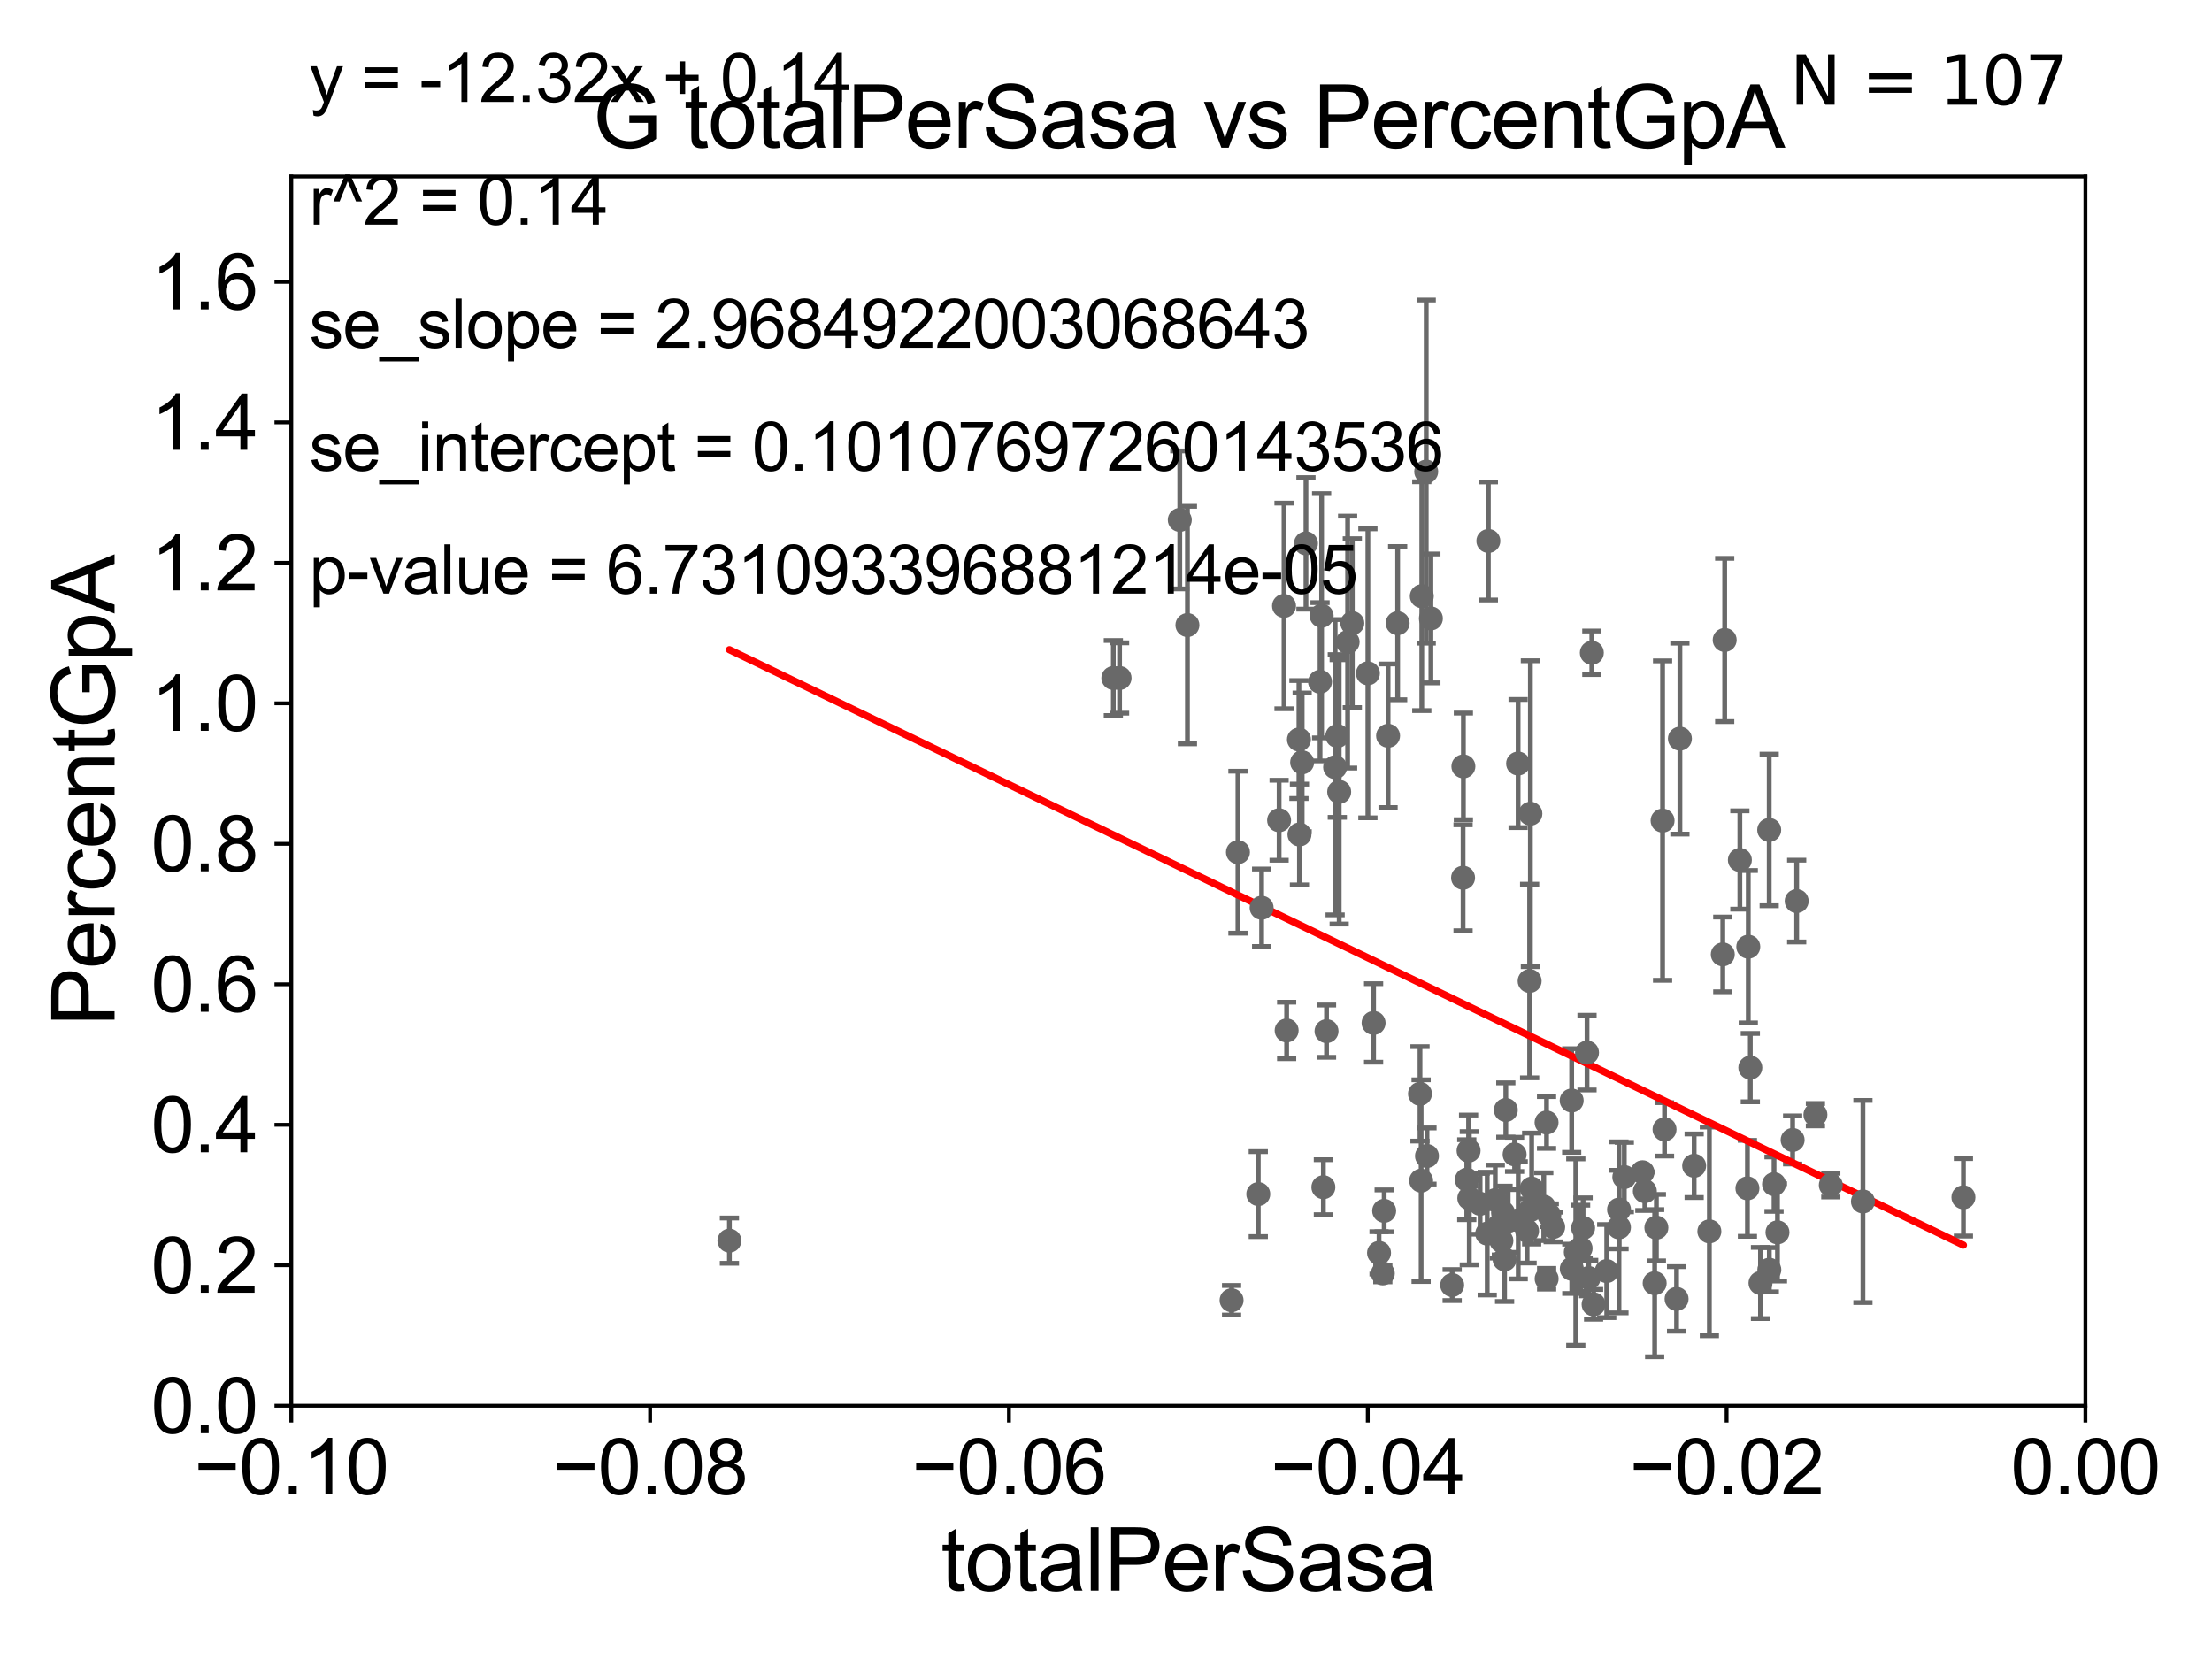 <?xml version="1.0" encoding="utf-8" standalone="no"?>
<!DOCTYPE svg PUBLIC "-//W3C//DTD SVG 1.1//EN"
  "http://www.w3.org/Graphics/SVG/1.1/DTD/svg11.dtd">
<svg xmlns:xlink="http://www.w3.org/1999/xlink" width="460.8pt" height="345.6pt" viewBox="0 0 460.8 345.6" xmlns="http://www.w3.org/2000/svg" version="1.1">
 <defs>
  <style type="text/css">*{stroke-linejoin: round; stroke-linecap: butt}</style>
 </defs>
 <g id="figure_1">
  <g id="patch_1">
   <path d="M 0 345.6 
L 460.8 345.6 
L 460.8 0 
L 0 0 
z
" style="fill: #ffffff"/>
  </g>
  <g id="axes_1">
   <g id="patch_2">
    <path d="M 60.68 292.84 
L 434.43 292.84 
L 434.43 36.775 
L 60.68 36.775 
z
" style="fill: #ffffff"/>
   </g>
   <g id="PathCollection_1">
    <defs>
     <path id="md986c84fc8" d="M 0 1.118 
C 0.297 1.118 0.581 1 0.791 0.791 
C 1 0.581 1.118 0.297 1.118 0 
C 1.118 -0.297 1 -0.581 0.791 -0.791 
C 0.581 -1 0.297 -1.118 0 -1.118 
C -0.297 -1.118 -0.581 -1 -0.791 -0.791 
C -1 -0.581 -1.118 -0.297 -1.118 0 
C -1.118 0.297 -1 0.581 -0.791 0.791 
C -0.581 1 -0.297 1.118 0 1.118 
z
" style="stroke: #696969"/>
    </defs>
    <g clip-path="url(#p4387e44d18)">
     <use xlink:href="#md986c84fc8" x="231.931" y="141.24" style="fill: #696969; stroke: #696969"/>
     <use xlink:href="#md986c84fc8" x="313.113" y="252.65" style="fill: #696969; stroke: #696969"/>
     <use xlink:href="#md986c84fc8" x="313.433" y="262.358" style="fill: #696969; stroke: #696969"/>
     <use xlink:href="#md986c84fc8" x="356.091" y="256.522" style="fill: #696969; stroke: #696969"/>
     <use xlink:href="#md986c84fc8" x="318.806" y="169.507" style="fill: #696969; stroke: #696969"/>
     <use xlink:href="#md986c84fc8" x="311.492" y="250.009" style="fill: #696969; stroke: #696969"/>
     <use xlink:href="#md986c84fc8" x="297.267" y="240.815" style="fill: #696969; stroke: #696969"/>
     <use xlink:href="#md986c84fc8" x="328.266" y="260.834" style="fill: #696969; stroke: #696969"/>
     <use xlink:href="#md986c84fc8" x="295.813" y="227.866" style="fill: #696969; stroke: #696969"/>
     <use xlink:href="#md986c84fc8" x="302.512" y="267.707" style="fill: #696969; stroke: #696969"/>
     <use xlink:href="#md986c84fc8" x="322.192" y="266.393" style="fill: #696969; stroke: #696969"/>
     <use xlink:href="#md986c84fc8" x="308.333" y="250.776" style="fill: #696969; stroke: #696969"/>
     <use xlink:href="#md986c84fc8" x="331.974" y="271.722" style="fill: #696969; stroke: #696969"/>
     <use xlink:href="#md986c84fc8" x="314.179" y="254.355" style="fill: #696969; stroke: #696969"/>
     <use xlink:href="#md986c84fc8" x="318.12" y="256.432" style="fill: #696969; stroke: #696969"/>
     <use xlink:href="#md986c84fc8" x="327.432" y="264.321" style="fill: #696969; stroke: #696969"/>
     <use xlink:href="#md986c84fc8" x="319.073" y="247.602" style="fill: #696969; stroke: #696969"/>
     <use xlink:href="#md986c84fc8" x="306.082" y="249.613" style="fill: #696969; stroke: #696969"/>
     <use xlink:href="#md986c84fc8" x="337.275" y="251.983" style="fill: #696969; stroke: #696969"/>
     <use xlink:href="#md986c84fc8" x="305.557" y="245.754" style="fill: #696969; stroke: #696969"/>
     <use xlink:href="#md986c84fc8" x="262.125" y="248.751" style="fill: #696969; stroke: #696969"/>
     <use xlink:href="#md986c84fc8" x="316.248" y="159.059" style="fill: #696969; stroke: #696969"/>
     <use xlink:href="#md986c84fc8" x="318.819" y="252.081" style="fill: #696969; stroke: #696969"/>
     <use xlink:href="#md986c84fc8" x="309.814" y="256.984" style="fill: #696969; stroke: #696969"/>
     <use xlink:href="#md986c84fc8" x="346.345" y="170.946" style="fill: #696969; stroke: #696969"/>
     <use xlink:href="#md986c84fc8" x="323.552" y="255.615" style="fill: #696969; stroke: #696969"/>
     <use xlink:href="#md986c84fc8" x="287.279" y="261.002" style="fill: #696969; stroke: #696969"/>
     <use xlink:href="#md986c84fc8" x="322.175" y="233.836" style="fill: #696969; stroke: #696969"/>
     <use xlink:href="#md986c84fc8" x="288.347" y="252.243" style="fill: #696969; stroke: #696969"/>
     <use xlink:href="#md986c84fc8" x="330.954" y="266.248" style="fill: #696969; stroke: #696969"/>
     <use xlink:href="#md986c84fc8" x="318.649" y="204.363" style="fill: #696969; stroke: #696969"/>
     <use xlink:href="#md986c84fc8" x="321.595" y="251.376" style="fill: #696969; stroke: #696969"/>
     <use xlink:href="#md986c84fc8" x="304.85" y="159.655" style="fill: #696969; stroke: #696969"/>
     <use xlink:href="#md986c84fc8" x="288.067" y="265.277" style="fill: #696969; stroke: #696969"/>
     <use xlink:href="#md986c84fc8" x="349.261" y="270.59" style="fill: #696969; stroke: #696969"/>
     <use xlink:href="#md986c84fc8" x="342.163" y="244.202" style="fill: #696969; stroke: #696969"/>
     <use xlink:href="#md986c84fc8" x="362.447" y="179.153" style="fill: #696969; stroke: #696969"/>
     <use xlink:href="#md986c84fc8" x="378.185" y="232.212" style="fill: #696969; stroke: #696969"/>
     <use xlink:href="#md986c84fc8" x="381.391" y="246.885" style="fill: #696969; stroke: #696969"/>
     <use xlink:href="#md986c84fc8" x="364.021" y="247.556" style="fill: #696969; stroke: #696969"/>
     <use xlink:href="#md986c84fc8" x="369.565" y="246.685" style="fill: #696969; stroke: #696969"/>
     <use xlink:href="#md986c84fc8" x="373.437" y="237.474" style="fill: #696969; stroke: #696969"/>
     <use xlink:href="#md986c84fc8" x="374.282" y="187.708" style="fill: #696969; stroke: #696969"/>
     <use xlink:href="#md986c84fc8" x="370.281" y="256.723" style="fill: #696969; stroke: #696969"/>
     <use xlink:href="#md986c84fc8" x="345.055" y="255.743" style="fill: #696969; stroke: #696969"/>
     <use xlink:href="#md986c84fc8" x="366.743" y="267.277" style="fill: #696969; stroke: #696969"/>
     <use xlink:href="#md986c84fc8" x="359.284" y="133.316" style="fill: #696969; stroke: #696969"/>
     <use xlink:href="#md986c84fc8" x="368.582" y="264.513" style="fill: #696969; stroke: #696969"/>
     <use xlink:href="#md986c84fc8" x="368.557" y="172.893" style="fill: #696969; stroke: #696969"/>
     <use xlink:href="#md986c84fc8" x="364.625" y="222.406" style="fill: #696969; stroke: #696969"/>
     <use xlink:href="#md986c84fc8" x="346.752" y="235.267" style="fill: #696969; stroke: #696969"/>
     <use xlink:href="#md986c84fc8" x="337.26" y="255.685" style="fill: #696969; stroke: #696969"/>
     <use xlink:href="#md986c84fc8" x="322.743" y="253.157" style="fill: #696969; stroke: #696969"/>
     <use xlink:href="#md986c84fc8" x="316.273" y="254.207" style="fill: #696969; stroke: #696969"/>
     <use xlink:href="#md986c84fc8" x="330.605" y="219.277" style="fill: #696969; stroke: #696969"/>
     <use xlink:href="#md986c84fc8" x="388.084" y="250.292" style="fill: #696969; stroke: #696969"/>
     <use xlink:href="#md986c84fc8" x="334.713" y="264.792" style="fill: #696969; stroke: #696969"/>
     <use xlink:href="#md986c84fc8" x="364.199" y="197.218" style="fill: #696969; stroke: #696969"/>
     <use xlink:href="#md986c84fc8" x="329.787" y="255.803" style="fill: #696969; stroke: #696969"/>
     <use xlink:href="#md986c84fc8" x="338.374" y="245.21" style="fill: #696969; stroke: #696969"/>
     <use xlink:href="#md986c84fc8" x="358.887" y="198.817" style="fill: #696969; stroke: #696969"/>
     <use xlink:href="#md986c84fc8" x="349.956" y="153.873" style="fill: #696969; stroke: #696969"/>
     <use xlink:href="#md986c84fc8" x="344.696" y="267.317" style="fill: #696969; stroke: #696969"/>
     <use xlink:href="#md986c84fc8" x="312.322" y="255.283" style="fill: #696969; stroke: #696969"/>
     <use xlink:href="#md986c84fc8" x="329.27" y="260.054" style="fill: #696969; stroke: #696969"/>
     <use xlink:href="#md986c84fc8" x="327.408" y="229.259" style="fill: #696969; stroke: #696969"/>
     <use xlink:href="#md986c84fc8" x="352.922" y="242.849" style="fill: #696969; stroke: #696969"/>
     <use xlink:href="#md986c84fc8" x="342.653" y="248.15" style="fill: #696969; stroke: #696969"/>
     <use xlink:href="#md986c84fc8" x="304.784" y="182.855" style="fill: #696969; stroke: #696969"/>
     <use xlink:href="#md986c84fc8" x="409.016" y="249.421" style="fill: #696969; stroke: #696969"/>
     <use xlink:href="#md986c84fc8" x="280.735" y="133.761" style="fill: #696969; stroke: #696969"/>
     <use xlink:href="#md986c84fc8" x="274.989" y="142.026" style="fill: #696969; stroke: #696969"/>
     <use xlink:href="#md986c84fc8" x="291.157" y="129.815" style="fill: #696969; stroke: #696969"/>
     <use xlink:href="#md986c84fc8" x="286.145" y="213.098" style="fill: #696969; stroke: #696969"/>
     <use xlink:href="#md986c84fc8" x="270.702" y="173.84" style="fill: #696969; stroke: #696969"/>
     <use xlink:href="#md986c84fc8" x="278.586" y="153.321" style="fill: #696969; stroke: #696969"/>
     <use xlink:href="#md986c84fc8" x="305.931" y="239.704" style="fill: #696969; stroke: #696969"/>
     <use xlink:href="#md986c84fc8" x="310.052" y="112.694" style="fill: #696969; stroke: #696969"/>
     <use xlink:href="#md986c84fc8" x="262.82" y="189.101" style="fill: #696969; stroke: #696969"/>
     <use xlink:href="#md986c84fc8" x="284.958" y="140.27" style="fill: #696969; stroke: #696969"/>
     <use xlink:href="#md986c84fc8" x="278.132" y="159.824" style="fill: #696969; stroke: #696969"/>
     <use xlink:href="#md986c84fc8" x="289.162" y="153.276" style="fill: #696969; stroke: #696969"/>
     <use xlink:href="#md986c84fc8" x="331.606" y="135.984" style="fill: #696969; stroke: #696969"/>
     <use xlink:href="#md986c84fc8" x="297.108" y="98.244" style="fill: #696969; stroke: #696969"/>
     <use xlink:href="#md986c84fc8" x="256.561" y="270.872" style="fill: #696969; stroke: #696969"/>
     <use xlink:href="#md986c84fc8" x="276.341" y="214.811" style="fill: #696969; stroke: #696969"/>
     <use xlink:href="#md986c84fc8" x="275.317" y="128.271" style="fill: #696969; stroke: #696969"/>
     <use xlink:href="#md986c84fc8" x="296.047" y="245.953" style="fill: #696969; stroke: #696969"/>
     <use xlink:href="#md986c84fc8" x="315.52" y="240.484" style="fill: #696969; stroke: #696969"/>
     <use xlink:href="#md986c84fc8" x="312.766" y="258.487" style="fill: #696969; stroke: #696969"/>
     <use xlink:href="#md986c84fc8" x="281.714" y="129.809" style="fill: #696969; stroke: #696969"/>
     <use xlink:href="#md986c84fc8" x="278.976" y="164.96" style="fill: #696969; stroke: #696969"/>
     <use xlink:href="#md986c84fc8" x="268.033" y="214.664" style="fill: #696969; stroke: #696969"/>
     <use xlink:href="#md986c84fc8" x="275.682" y="247.319" style="fill: #696969; stroke: #696969"/>
     <use xlink:href="#md986c84fc8" x="247.363" y="130.211" style="fill: #696969; stroke: #696969"/>
     <use xlink:href="#md986c84fc8" x="271.262" y="158.81" style="fill: #696969; stroke: #696969"/>
     <use xlink:href="#md986c84fc8" x="267.486" y="126.225" style="fill: #696969; stroke: #696969"/>
     <use xlink:href="#md986c84fc8" x="233.228" y="141.241" style="fill: #696969; stroke: #696969"/>
     <use xlink:href="#md986c84fc8" x="296.186" y="124.199" style="fill: #696969; stroke: #696969"/>
     <use xlink:href="#md986c84fc8" x="151.953" y="258.452" style="fill: #696969; stroke: #696969"/>
     <use xlink:href="#md986c84fc8" x="313.688" y="231.234" style="fill: #696969; stroke: #696969"/>
     <use xlink:href="#md986c84fc8" x="266.461" y="170.873" style="fill: #696969; stroke: #696969"/>
     <use xlink:href="#md986c84fc8" x="270.594" y="154.059" style="fill: #696969; stroke: #696969"/>
     <use xlink:href="#md986c84fc8" x="272.055" y="113.195" style="fill: #696969; stroke: #696969"/>
     <use xlink:href="#md986c84fc8" x="245.773" y="108.307" style="fill: #696969; stroke: #696969"/>
     <use xlink:href="#md986c84fc8" x="298.081" y="128.83" style="fill: #696969; stroke: #696969"/>
     <use xlink:href="#md986c84fc8" x="257.888" y="177.53" style="fill: #696969; stroke: #696969"/>
    </g>
   </g>
   <g id="matplotlib.axis_1">
    <g id="xtick_1">
     <g id="line2d_1">
      <defs>
       <path id="m7db9e48161" d="M 0 0 
L 0 3.5 
" style="stroke: #000000; stroke-width: 0.8"/>
      </defs>
      <g>
       <use xlink:href="#m7db9e48161" x="60.68" y="292.84" style="stroke: #000000; stroke-width: 0.8"/>
      </g>
     </g>
     <g id="text_1">
      <!-- −0.10 -->
      <g transform="translate(40.439 311.293)scale(0.16 -0.16)">
       <defs>
        <path id="ArialMT-2212" d="M 3381 1997 
L 356 1997 
L 356 2522 
L 3381 2522 
L 3381 1997 
z
" transform="scale(0.016)"/>
        <path id="ArialMT-30" d="M 266 2259 
Q 266 3072 433 3567 
Q 600 4063 929 4331 
Q 1259 4600 1759 4600 
Q 2128 4600 2406 4451 
Q 2684 4303 2865 4023 
Q 3047 3744 3150 3342 
Q 3253 2941 3253 2259 
Q 3253 1453 3087 958 
Q 2922 463 2592 192 
Q 2263 -78 1759 -78 
Q 1097 -78 719 397 
Q 266 969 266 2259 
z
M 844 2259 
Q 844 1131 1108 757 
Q 1372 384 1759 384 
Q 2147 384 2411 759 
Q 2675 1134 2675 2259 
Q 2675 3391 2411 3762 
Q 2147 4134 1753 4134 
Q 1366 4134 1134 3806 
Q 844 3388 844 2259 
z
" transform="scale(0.016)"/>
        <path id="ArialMT-2e" d="M 581 0 
L 581 641 
L 1222 641 
L 1222 0 
L 581 0 
z
" transform="scale(0.016)"/>
        <path id="ArialMT-31" d="M 2384 0 
L 1822 0 
L 1822 3584 
Q 1619 3391 1289 3197 
Q 959 3003 697 2906 
L 697 3450 
Q 1169 3672 1522 3987 
Q 1875 4303 2022 4600 
L 2384 4600 
L 2384 0 
z
" transform="scale(0.016)"/>
       </defs>
       <use xlink:href="#ArialMT-2212"/>
       <use xlink:href="#ArialMT-30" x="58.398"/>
       <use xlink:href="#ArialMT-2e" x="114.014"/>
       <use xlink:href="#ArialMT-31" x="141.797"/>
       <use xlink:href="#ArialMT-30" x="197.412"/>
      </g>
     </g>
    </g>
    <g id="xtick_2">
     <g id="line2d_2">
      <g>
       <use xlink:href="#m7db9e48161" x="135.43" y="292.84" style="stroke: #000000; stroke-width: 0.8"/>
      </g>
     </g>
     <g id="text_2">
      <!-- −0.08 -->
      <g transform="translate(115.189 311.293)scale(0.16 -0.16)">
       <defs>
        <path id="ArialMT-38" d="M 1131 2484 
Q 781 2613 612 2850 
Q 444 3088 444 3419 
Q 444 3919 803 4259 
Q 1163 4600 1759 4600 
Q 2359 4600 2725 4251 
Q 3091 3903 3091 3403 
Q 3091 3084 2923 2848 
Q 2756 2613 2416 2484 
Q 2838 2347 3058 2040 
Q 3278 1734 3278 1309 
Q 3278 722 2862 322 
Q 2447 -78 1769 -78 
Q 1091 -78 675 323 
Q 259 725 259 1325 
Q 259 1772 486 2073 
Q 713 2375 1131 2484 
z
M 1019 3438 
Q 1019 3113 1228 2906 
Q 1438 2700 1772 2700 
Q 2097 2700 2305 2904 
Q 2513 3109 2513 3406 
Q 2513 3716 2298 3927 
Q 2084 4138 1766 4138 
Q 1444 4138 1231 3931 
Q 1019 3725 1019 3438 
z
M 838 1322 
Q 838 1081 952 856 
Q 1066 631 1291 507 
Q 1516 384 1775 384 
Q 2178 384 2440 643 
Q 2703 903 2703 1303 
Q 2703 1709 2433 1975 
Q 2163 2241 1756 2241 
Q 1359 2241 1098 1978 
Q 838 1716 838 1322 
z
" transform="scale(0.016)"/>
       </defs>
       <use xlink:href="#ArialMT-2212"/>
       <use xlink:href="#ArialMT-30" x="58.398"/>
       <use xlink:href="#ArialMT-2e" x="114.014"/>
       <use xlink:href="#ArialMT-30" x="141.797"/>
       <use xlink:href="#ArialMT-38" x="197.412"/>
      </g>
     </g>
    </g>
    <g id="xtick_3">
     <g id="line2d_3">
      <g>
       <use xlink:href="#m7db9e48161" x="210.18" y="292.84" style="stroke: #000000; stroke-width: 0.8"/>
      </g>
     </g>
     <g id="text_3">
      <!-- −0.06 -->
      <g transform="translate(189.939 311.293)scale(0.16 -0.16)">
       <defs>
        <path id="ArialMT-36" d="M 3184 3459 
L 2625 3416 
Q 2550 3747 2413 3897 
Q 2184 4138 1850 4138 
Q 1581 4138 1378 3988 
Q 1113 3794 959 3422 
Q 806 3050 800 2363 
Q 1003 2672 1297 2822 
Q 1591 2972 1913 2972 
Q 2475 2972 2870 2558 
Q 3266 2144 3266 1488 
Q 3266 1056 3080 686 
Q 2894 316 2569 119 
Q 2244 -78 1831 -78 
Q 1128 -78 684 439 
Q 241 956 241 2144 
Q 241 3472 731 4075 
Q 1159 4600 1884 4600 
Q 2425 4600 2770 4297 
Q 3116 3994 3184 3459 
z
M 888 1484 
Q 888 1194 1011 928 
Q 1134 663 1356 523 
Q 1578 384 1822 384 
Q 2178 384 2434 671 
Q 2691 959 2691 1453 
Q 2691 1928 2437 2201 
Q 2184 2475 1800 2475 
Q 1419 2475 1153 2201 
Q 888 1928 888 1484 
z
" transform="scale(0.016)"/>
       </defs>
       <use xlink:href="#ArialMT-2212"/>
       <use xlink:href="#ArialMT-30" x="58.398"/>
       <use xlink:href="#ArialMT-2e" x="114.014"/>
       <use xlink:href="#ArialMT-30" x="141.797"/>
       <use xlink:href="#ArialMT-36" x="197.412"/>
      </g>
     </g>
    </g>
    <g id="xtick_4">
     <g id="line2d_4">
      <g>
       <use xlink:href="#m7db9e48161" x="284.93" y="292.84" style="stroke: #000000; stroke-width: 0.8"/>
      </g>
     </g>
     <g id="text_4">
      <!-- −0.04 -->
      <g transform="translate(264.689 311.293)scale(0.16 -0.16)">
       <defs>
        <path id="ArialMT-34" d="M 2069 0 
L 2069 1097 
L 81 1097 
L 81 1613 
L 2172 4581 
L 2631 4581 
L 2631 1613 
L 3250 1613 
L 3250 1097 
L 2631 1097 
L 2631 0 
L 2069 0 
z
M 2069 1613 
L 2069 3678 
L 634 1613 
L 2069 1613 
z
" transform="scale(0.016)"/>
       </defs>
       <use xlink:href="#ArialMT-2212"/>
       <use xlink:href="#ArialMT-30" x="58.398"/>
       <use xlink:href="#ArialMT-2e" x="114.014"/>
       <use xlink:href="#ArialMT-30" x="141.797"/>
       <use xlink:href="#ArialMT-34" x="197.412"/>
      </g>
     </g>
    </g>
    <g id="xtick_5">
     <g id="line2d_5">
      <g>
       <use xlink:href="#m7db9e48161" x="359.68" y="292.84" style="stroke: #000000; stroke-width: 0.8"/>
      </g>
     </g>
     <g id="text_5">
      <!-- −0.02 -->
      <g transform="translate(339.439 311.293)scale(0.16 -0.16)">
       <defs>
        <path id="ArialMT-32" d="M 3222 541 
L 3222 0 
L 194 0 
Q 188 203 259 391 
Q 375 700 629 1000 
Q 884 1300 1366 1694 
Q 2113 2306 2375 2664 
Q 2638 3022 2638 3341 
Q 2638 3675 2398 3904 
Q 2159 4134 1775 4134 
Q 1369 4134 1125 3890 
Q 881 3647 878 3216 
L 300 3275 
Q 359 3922 746 4261 
Q 1134 4600 1788 4600 
Q 2447 4600 2831 4234 
Q 3216 3869 3216 3328 
Q 3216 3053 3103 2787 
Q 2991 2522 2730 2228 
Q 2469 1934 1863 1422 
Q 1356 997 1212 845 
Q 1069 694 975 541 
L 3222 541 
z
" transform="scale(0.016)"/>
       </defs>
       <use xlink:href="#ArialMT-2212"/>
       <use xlink:href="#ArialMT-30" x="58.398"/>
       <use xlink:href="#ArialMT-2e" x="114.014"/>
       <use xlink:href="#ArialMT-30" x="141.797"/>
       <use xlink:href="#ArialMT-32" x="197.412"/>
      </g>
     </g>
    </g>
    <g id="xtick_6">
     <g id="line2d_6">
      <g>
       <use xlink:href="#m7db9e48161" x="434.43" y="292.84" style="stroke: #000000; stroke-width: 0.8"/>
      </g>
     </g>
     <g id="text_6">
      <!-- 0.00 -->
      <g transform="translate(418.861 311.293)scale(0.16 -0.16)">
       <use xlink:href="#ArialMT-30"/>
       <use xlink:href="#ArialMT-2e" x="55.615"/>
       <use xlink:href="#ArialMT-30" x="83.398"/>
       <use xlink:href="#ArialMT-30" x="139.014"/>
      </g>
     </g>
    </g>
    <g id="text_7">
     <!-- totalPerSasa -->
     <g transform="translate(196.027 331.357)scale(0.18 -0.18)">
      <defs>
       <path id="ArialMT-74" d="M 1650 503 
L 1731 6 
Q 1494 -44 1306 -44 
Q 1000 -44 831 53 
Q 663 150 594 308 
Q 525 466 525 972 
L 525 2881 
L 113 2881 
L 113 3319 
L 525 3319 
L 525 4141 
L 1084 4478 
L 1084 3319 
L 1650 3319 
L 1650 2881 
L 1084 2881 
L 1084 941 
Q 1084 700 1114 631 
Q 1144 563 1211 522 
Q 1278 481 1403 481 
Q 1497 481 1650 503 
z
" transform="scale(0.016)"/>
       <path id="ArialMT-6f" d="M 213 1659 
Q 213 2581 725 3025 
Q 1153 3394 1769 3394 
Q 2453 3394 2887 2945 
Q 3322 2497 3322 1706 
Q 3322 1066 3130 698 
Q 2938 331 2570 128 
Q 2203 -75 1769 -75 
Q 1072 -75 642 372 
Q 213 819 213 1659 
z
M 791 1659 
Q 791 1022 1069 705 
Q 1347 388 1769 388 
Q 2188 388 2466 706 
Q 2744 1025 2744 1678 
Q 2744 2294 2464 2611 
Q 2184 2928 1769 2928 
Q 1347 2928 1069 2612 
Q 791 2297 791 1659 
z
" transform="scale(0.016)"/>
       <path id="ArialMT-61" d="M 2588 409 
Q 2275 144 1986 34 
Q 1697 -75 1366 -75 
Q 819 -75 525 192 
Q 231 459 231 875 
Q 231 1119 342 1320 
Q 453 1522 633 1644 
Q 813 1766 1038 1828 
Q 1203 1872 1538 1913 
Q 2219 1994 2541 2106 
Q 2544 2222 2544 2253 
Q 2544 2597 2384 2738 
Q 2169 2928 1744 2928 
Q 1347 2928 1158 2789 
Q 969 2650 878 2297 
L 328 2372 
Q 403 2725 575 2942 
Q 747 3159 1072 3276 
Q 1397 3394 1825 3394 
Q 2250 3394 2515 3294 
Q 2781 3194 2906 3042 
Q 3031 2891 3081 2659 
Q 3109 2516 3109 2141 
L 3109 1391 
Q 3109 606 3145 398 
Q 3181 191 3288 0 
L 2700 0 
Q 2613 175 2588 409 
z
M 2541 1666 
Q 2234 1541 1622 1453 
Q 1275 1403 1131 1340 
Q 988 1278 909 1158 
Q 831 1038 831 891 
Q 831 666 1001 516 
Q 1172 366 1500 366 
Q 1825 366 2078 508 
Q 2331 650 2450 897 
Q 2541 1088 2541 1459 
L 2541 1666 
z
" transform="scale(0.016)"/>
       <path id="ArialMT-6c" d="M 409 0 
L 409 4581 
L 972 4581 
L 972 0 
L 409 0 
z
" transform="scale(0.016)"/>
       <path id="ArialMT-50" d="M 494 0 
L 494 4581 
L 2222 4581 
Q 2678 4581 2919 4538 
Q 3256 4481 3484 4323 
Q 3713 4166 3852 3881 
Q 3991 3597 3991 3256 
Q 3991 2672 3619 2267 
Q 3247 1863 2275 1863 
L 1100 1863 
L 1100 0 
L 494 0 
z
M 1100 2403 
L 2284 2403 
Q 2872 2403 3119 2622 
Q 3366 2841 3366 3238 
Q 3366 3525 3220 3729 
Q 3075 3934 2838 4000 
Q 2684 4041 2272 4041 
L 1100 4041 
L 1100 2403 
z
" transform="scale(0.016)"/>
       <path id="ArialMT-65" d="M 2694 1069 
L 3275 997 
Q 3138 488 2766 206 
Q 2394 -75 1816 -75 
Q 1088 -75 661 373 
Q 234 822 234 1631 
Q 234 2469 665 2931 
Q 1097 3394 1784 3394 
Q 2450 3394 2872 2941 
Q 3294 2488 3294 1666 
Q 3294 1616 3291 1516 
L 816 1516 
Q 847 969 1125 678 
Q 1403 388 1819 388 
Q 2128 388 2347 550 
Q 2566 713 2694 1069 
z
M 847 1978 
L 2700 1978 
Q 2663 2397 2488 2606 
Q 2219 2931 1791 2931 
Q 1403 2931 1139 2672 
Q 875 2413 847 1978 
z
" transform="scale(0.016)"/>
       <path id="ArialMT-72" d="M 416 0 
L 416 3319 
L 922 3319 
L 922 2816 
Q 1116 3169 1280 3281 
Q 1444 3394 1641 3394 
Q 1925 3394 2219 3213 
L 2025 2691 
Q 1819 2813 1613 2813 
Q 1428 2813 1281 2702 
Q 1134 2591 1072 2394 
Q 978 2094 978 1738 
L 978 0 
L 416 0 
z
" transform="scale(0.016)"/>
       <path id="ArialMT-53" d="M 288 1472 
L 859 1522 
Q 900 1178 1048 958 
Q 1197 738 1509 602 
Q 1822 466 2213 466 
Q 2559 466 2825 569 
Q 3091 672 3220 851 
Q 3350 1031 3350 1244 
Q 3350 1459 3225 1620 
Q 3100 1781 2813 1891 
Q 2628 1963 1997 2114 
Q 1366 2266 1113 2400 
Q 784 2572 623 2826 
Q 463 3081 463 3397 
Q 463 3744 659 4045 
Q 856 4347 1234 4503 
Q 1613 4659 2075 4659 
Q 2584 4659 2973 4495 
Q 3363 4331 3572 4012 
Q 3781 3694 3797 3291 
L 3216 3247 
Q 3169 3681 2898 3903 
Q 2628 4125 2100 4125 
Q 1550 4125 1298 3923 
Q 1047 3722 1047 3438 
Q 1047 3191 1225 3031 
Q 1400 2872 2139 2705 
Q 2878 2538 3153 2413 
Q 3553 2228 3743 1945 
Q 3934 1663 3934 1294 
Q 3934 928 3725 604 
Q 3516 281 3123 101 
Q 2731 -78 2241 -78 
Q 1619 -78 1198 103 
Q 778 284 539 648 
Q 300 1013 288 1472 
z
" transform="scale(0.016)"/>
       <path id="ArialMT-73" d="M 197 991 
L 753 1078 
Q 800 744 1014 566 
Q 1228 388 1613 388 
Q 2000 388 2187 545 
Q 2375 703 2375 916 
Q 2375 1106 2209 1216 
Q 2094 1291 1634 1406 
Q 1016 1563 777 1677 
Q 538 1791 414 1992 
Q 291 2194 291 2438 
Q 291 2659 392 2848 
Q 494 3038 669 3163 
Q 800 3259 1026 3326 
Q 1253 3394 1513 3394 
Q 1903 3394 2198 3281 
Q 2494 3169 2634 2976 
Q 2775 2784 2828 2463 
L 2278 2388 
Q 2241 2644 2061 2787 
Q 1881 2931 1553 2931 
Q 1166 2931 1000 2803 
Q 834 2675 834 2503 
Q 834 2394 903 2306 
Q 972 2216 1119 2156 
Q 1203 2125 1616 2013 
Q 2213 1853 2448 1751 
Q 2684 1650 2818 1456 
Q 2953 1263 2953 975 
Q 2953 694 2789 445 
Q 2625 197 2315 61 
Q 2006 -75 1616 -75 
Q 969 -75 630 194 
Q 291 463 197 991 
z
" transform="scale(0.016)"/>
      </defs>
      <use xlink:href="#ArialMT-74"/>
      <use xlink:href="#ArialMT-6f" x="27.783"/>
      <use xlink:href="#ArialMT-74" x="83.398"/>
      <use xlink:href="#ArialMT-61" x="111.182"/>
      <use xlink:href="#ArialMT-6c" x="166.797"/>
      <use xlink:href="#ArialMT-50" x="189.014"/>
      <use xlink:href="#ArialMT-65" x="255.713"/>
      <use xlink:href="#ArialMT-72" x="311.328"/>
      <use xlink:href="#ArialMT-53" x="344.629"/>
      <use xlink:href="#ArialMT-61" x="411.328"/>
      <use xlink:href="#ArialMT-73" x="466.943"/>
      <use xlink:href="#ArialMT-61" x="516.943"/>
     </g>
    </g>
   </g>
   <g id="matplotlib.axis_2">
    <g id="ytick_1">
     <g id="line2d_7">
      <defs>
       <path id="m8e1b3e8a24" d="M 0 0 
L -3.5 0 
" style="stroke: #000000; stroke-width: 0.8"/>
      </defs>
      <g>
       <use xlink:href="#m8e1b3e8a24" x="60.68" y="292.84" style="stroke: #000000; stroke-width: 0.8"/>
      </g>
     </g>
     <g id="text_8">
      <!-- 0.0 -->
      <g transform="translate(31.44 298.566)scale(0.16 -0.16)">
       <use xlink:href="#ArialMT-30"/>
       <use xlink:href="#ArialMT-2e" x="55.615"/>
       <use xlink:href="#ArialMT-30" x="83.398"/>
      </g>
     </g>
    </g>
    <g id="ytick_2">
     <g id="line2d_8">
      <g>
       <use xlink:href="#m8e1b3e8a24" x="60.68" y="263.575" style="stroke: #000000; stroke-width: 0.8"/>
      </g>
     </g>
     <g id="text_9">
      <!-- 0.2 -->
      <g transform="translate(31.44 269.302)scale(0.16 -0.16)">
       <use xlink:href="#ArialMT-30"/>
       <use xlink:href="#ArialMT-2e" x="55.615"/>
       <use xlink:href="#ArialMT-32" x="83.398"/>
      </g>
     </g>
    </g>
    <g id="ytick_3">
     <g id="line2d_9">
      <g>
       <use xlink:href="#m8e1b3e8a24" x="60.68" y="234.311" style="stroke: #000000; stroke-width: 0.8"/>
      </g>
     </g>
     <g id="text_10">
      <!-- 0.4 -->
      <g transform="translate(31.44 240.037)scale(0.16 -0.16)">
       <use xlink:href="#ArialMT-30"/>
       <use xlink:href="#ArialMT-2e" x="55.615"/>
       <use xlink:href="#ArialMT-34" x="83.398"/>
      </g>
     </g>
    </g>
    <g id="ytick_4">
     <g id="line2d_10">
      <g>
       <use xlink:href="#m8e1b3e8a24" x="60.68" y="205.046" style="stroke: #000000; stroke-width: 0.8"/>
      </g>
     </g>
     <g id="text_11">
      <!-- 0.6 -->
      <g transform="translate(31.44 210.772)scale(0.16 -0.16)">
       <use xlink:href="#ArialMT-30"/>
       <use xlink:href="#ArialMT-2e" x="55.615"/>
       <use xlink:href="#ArialMT-36" x="83.398"/>
      </g>
     </g>
    </g>
    <g id="ytick_5">
     <g id="line2d_11">
      <g>
       <use xlink:href="#m8e1b3e8a24" x="60.68" y="175.782" style="stroke: #000000; stroke-width: 0.8"/>
      </g>
     </g>
     <g id="text_12">
      <!-- 0.8 -->
      <g transform="translate(31.44 181.508)scale(0.16 -0.16)">
       <use xlink:href="#ArialMT-30"/>
       <use xlink:href="#ArialMT-2e" x="55.615"/>
       <use xlink:href="#ArialMT-38" x="83.398"/>
      </g>
     </g>
    </g>
    <g id="ytick_6">
     <g id="line2d_12">
      <g>
       <use xlink:href="#m8e1b3e8a24" x="60.68" y="146.517" style="stroke: #000000; stroke-width: 0.8"/>
      </g>
     </g>
     <g id="text_13">
      <!-- 1.0 -->
      <g transform="translate(31.44 152.243)scale(0.16 -0.16)">
       <use xlink:href="#ArialMT-31"/>
       <use xlink:href="#ArialMT-2e" x="55.615"/>
       <use xlink:href="#ArialMT-30" x="83.398"/>
      </g>
     </g>
    </g>
    <g id="ytick_7">
     <g id="line2d_13">
      <g>
       <use xlink:href="#m8e1b3e8a24" x="60.68" y="117.252" style="stroke: #000000; stroke-width: 0.8"/>
      </g>
     </g>
     <g id="text_14">
      <!-- 1.2 -->
      <g transform="translate(31.44 122.979)scale(0.16 -0.16)">
       <use xlink:href="#ArialMT-31"/>
       <use xlink:href="#ArialMT-2e" x="55.615"/>
       <use xlink:href="#ArialMT-32" x="83.398"/>
      </g>
     </g>
    </g>
    <g id="ytick_8">
     <g id="line2d_14">
      <g>
       <use xlink:href="#m8e1b3e8a24" x="60.68" y="87.988" style="stroke: #000000; stroke-width: 0.8"/>
      </g>
     </g>
     <g id="text_15">
      <!-- 1.4 -->
      <g transform="translate(31.44 93.714)scale(0.16 -0.16)">
       <use xlink:href="#ArialMT-31"/>
       <use xlink:href="#ArialMT-2e" x="55.615"/>
       <use xlink:href="#ArialMT-34" x="83.398"/>
      </g>
     </g>
    </g>
    <g id="ytick_9">
     <g id="line2d_15">
      <g>
       <use xlink:href="#m8e1b3e8a24" x="60.68" y="58.723" style="stroke: #000000; stroke-width: 0.8"/>
      </g>
     </g>
     <g id="text_16">
      <!-- 1.6 -->
      <g transform="translate(31.44 64.45)scale(0.16 -0.16)">
       <use xlink:href="#ArialMT-31"/>
       <use xlink:href="#ArialMT-2e" x="55.615"/>
       <use xlink:href="#ArialMT-36" x="83.398"/>
      </g>
     </g>
    </g>
    <g id="text_17">
     <!-- PercentGpA -->
     <g transform="translate(23.863 213.831)rotate(-90)scale(0.18 -0.18)">
      <defs>
       <path id="ArialMT-63" d="M 2588 1216 
L 3141 1144 
Q 3050 572 2676 248 
Q 2303 -75 1759 -75 
Q 1078 -75 664 370 
Q 250 816 250 1647 
Q 250 2184 428 2587 
Q 606 2991 970 3192 
Q 1334 3394 1763 3394 
Q 2303 3394 2647 3120 
Q 2991 2847 3088 2344 
L 2541 2259 
Q 2463 2594 2264 2762 
Q 2066 2931 1784 2931 
Q 1359 2931 1093 2626 
Q 828 2322 828 1663 
Q 828 994 1084 691 
Q 1341 388 1753 388 
Q 2084 388 2306 591 
Q 2528 794 2588 1216 
z
" transform="scale(0.016)"/>
       <path id="ArialMT-6e" d="M 422 0 
L 422 3319 
L 928 3319 
L 928 2847 
Q 1294 3394 1984 3394 
Q 2284 3394 2536 3286 
Q 2788 3178 2913 3003 
Q 3038 2828 3088 2588 
Q 3119 2431 3119 2041 
L 3119 0 
L 2556 0 
L 2556 2019 
Q 2556 2363 2490 2533 
Q 2425 2703 2258 2804 
Q 2091 2906 1866 2906 
Q 1506 2906 1245 2678 
Q 984 2450 984 1813 
L 984 0 
L 422 0 
z
" transform="scale(0.016)"/>
       <path id="ArialMT-47" d="M 2638 1797 
L 2638 2334 
L 4578 2338 
L 4578 638 
Q 4131 281 3656 101 
Q 3181 -78 2681 -78 
Q 2006 -78 1454 211 
Q 903 500 622 1047 
Q 341 1594 341 2269 
Q 341 2938 620 3517 
Q 900 4097 1425 4378 
Q 1950 4659 2634 4659 
Q 3131 4659 3532 4498 
Q 3934 4338 4162 4050 
Q 4391 3763 4509 3300 
L 3963 3150 
Q 3859 3500 3706 3700 
Q 3553 3900 3268 4020 
Q 2984 4141 2638 4141 
Q 2222 4141 1919 4014 
Q 1616 3888 1430 3681 
Q 1244 3475 1141 3228 
Q 966 2803 966 2306 
Q 966 1694 1177 1281 
Q 1388 869 1791 669 
Q 2194 469 2647 469 
Q 3041 469 3416 620 
Q 3791 772 3984 944 
L 3984 1797 
L 2638 1797 
z
" transform="scale(0.016)"/>
       <path id="ArialMT-70" d="M 422 -1272 
L 422 3319 
L 934 3319 
L 934 2888 
Q 1116 3141 1344 3267 
Q 1572 3394 1897 3394 
Q 2322 3394 2647 3175 
Q 2972 2956 3137 2557 
Q 3303 2159 3303 1684 
Q 3303 1175 3120 767 
Q 2938 359 2589 142 
Q 2241 -75 1856 -75 
Q 1575 -75 1351 44 
Q 1128 163 984 344 
L 984 -1272 
L 422 -1272 
z
M 931 1641 
Q 931 1000 1190 694 
Q 1450 388 1819 388 
Q 2194 388 2461 705 
Q 2728 1022 2728 1688 
Q 2728 2322 2467 2637 
Q 2206 2953 1844 2953 
Q 1484 2953 1207 2617 
Q 931 2281 931 1641 
z
" transform="scale(0.016)"/>
       <path id="ArialMT-41" d="M -9 0 
L 1750 4581 
L 2403 4581 
L 4278 0 
L 3588 0 
L 3053 1388 
L 1138 1388 
L 634 0 
L -9 0 
z
M 1313 1881 
L 2866 1881 
L 2388 3150 
Q 2169 3728 2063 4100 
Q 1975 3659 1816 3225 
L 1313 1881 
z
" transform="scale(0.016)"/>
      </defs>
      <use xlink:href="#ArialMT-50"/>
      <use xlink:href="#ArialMT-65" x="66.699"/>
      <use xlink:href="#ArialMT-72" x="122.314"/>
      <use xlink:href="#ArialMT-63" x="155.615"/>
      <use xlink:href="#ArialMT-65" x="205.615"/>
      <use xlink:href="#ArialMT-6e" x="261.23"/>
      <use xlink:href="#ArialMT-74" x="316.846"/>
      <use xlink:href="#ArialMT-47" x="344.629"/>
      <use xlink:href="#ArialMT-70" x="422.412"/>
      <use xlink:href="#ArialMT-41" x="478.027"/>
     </g>
    </g>
   </g>
   <g id="LineCollection_1">
    <path d="M 231.931 149.056 
L 231.931 133.425 
" clip-path="url(#p4387e44d18)" style="fill: none; stroke: #696969"/>
    <path d="M 313.113 258.203 
L 313.113 247.098 
" clip-path="url(#p4387e44d18)" style="fill: none; stroke: #696969"/>
    <path d="M 313.433 271.128 
L 313.433 253.587 
" clip-path="url(#p4387e44d18)" style="fill: none; stroke: #696969"/>
    <path d="M 356.091 278.265 
L 356.091 234.779 
" clip-path="url(#p4387e44d18)" style="fill: none; stroke: #696969"/>
    <path d="M 318.806 201.362 
L 318.806 137.652 
" clip-path="url(#p4387e44d18)" style="fill: none; stroke: #696969"/>
    <path d="M 311.492 257.312 
L 311.492 242.705 
" clip-path="url(#p4387e44d18)" style="fill: none; stroke: #696969"/>
    <path d="M 297.267 246.66 
L 297.267 234.97 
" clip-path="url(#p4387e44d18)" style="fill: none; stroke: #696969"/>
    <path d="M 328.266 280.25 
L 328.266 241.418 
" clip-path="url(#p4387e44d18)" style="fill: none; stroke: #696969"/>
    <path d="M 295.813 237.702 
L 295.813 218.03 
" clip-path="url(#p4387e44d18)" style="fill: none; stroke: #696969"/>
    <path d="M 302.512 270.937 
L 302.512 264.478 
" clip-path="url(#p4387e44d18)" style="fill: none; stroke: #696969"/>
    <path d="M 322.192 268.544 
L 322.192 264.241 
" clip-path="url(#p4387e44d18)" style="fill: none; stroke: #696969"/>
    <path d="M 308.333 257.105 
L 308.333 244.446 
" clip-path="url(#p4387e44d18)" style="fill: none; stroke: #696969"/>
    <path d="M 331.974 274.828 
L 331.974 268.615 
" clip-path="url(#p4387e44d18)" style="fill: none; stroke: #696969"/>
    <path d="M 314.179 260.892 
L 314.179 247.818 
" clip-path="url(#p4387e44d18)" style="fill: none; stroke: #696969"/>
    <path d="M 318.12 263.115 
L 318.12 249.749 
" clip-path="url(#p4387e44d18)" style="fill: none; stroke: #696969"/>
    <path d="M 327.432 269.458 
L 327.432 259.183 
" clip-path="url(#p4387e44d18)" style="fill: none; stroke: #696969"/>
    <path d="M 319.073 259.163 
L 319.073 236.042 
" clip-path="url(#p4387e44d18)" style="fill: none; stroke: #696969"/>
    <path d="M 306.082 263.493 
L 306.082 235.733 
" clip-path="url(#p4387e44d18)" style="fill: none; stroke: #696969"/>
    <path d="M 337.275 260.17 
L 337.275 243.796 
" clip-path="url(#p4387e44d18)" style="fill: none; stroke: #696969"/>
    <path d="M 305.557 254.087 
L 305.557 237.421 
" clip-path="url(#p4387e44d18)" style="fill: none; stroke: #696969"/>
    <path d="M 262.125 257.604 
L 262.125 239.897 
" clip-path="url(#p4387e44d18)" style="fill: none; stroke: #696969"/>
    <path d="M 316.248 172.405 
L 316.248 145.712 
" clip-path="url(#p4387e44d18)" style="fill: none; stroke: #696969"/>
    <path d="M 318.819 253.009 
L 318.819 251.154 
" clip-path="url(#p4387e44d18)" style="fill: none; stroke: #696969"/>
    <path d="M 309.814 269.774 
L 309.814 244.195 
" clip-path="url(#p4387e44d18)" style="fill: none; stroke: #696969"/>
    <path d="M 346.345 204.216 
L 346.345 137.675 
" clip-path="url(#p4387e44d18)" style="fill: none; stroke: #696969"/>
    <path d="M 323.552 258.705 
L 323.552 252.525 
" clip-path="url(#p4387e44d18)" style="fill: none; stroke: #696969"/>
    <path d="M 287.279 265.417 
L 287.279 256.587 
" clip-path="url(#p4387e44d18)" style="fill: none; stroke: #696969"/>
    <path d="M 322.175 239.232 
L 322.175 228.441 
" clip-path="url(#p4387e44d18)" style="fill: none; stroke: #696969"/>
    <path d="M 288.347 256.6 
L 288.347 247.887 
" clip-path="url(#p4387e44d18)" style="fill: none; stroke: #696969"/>
    <path d="M 330.954 269.956 
L 330.954 262.541 
" clip-path="url(#p4387e44d18)" style="fill: none; stroke: #696969"/>
    <path d="M 318.649 224.535 
L 318.649 184.191 
" clip-path="url(#p4387e44d18)" style="fill: none; stroke: #696969"/>
    <path d="M 321.595 258.437 
L 321.595 244.315 
" clip-path="url(#p4387e44d18)" style="fill: none; stroke: #696969"/>
    <path d="M 304.85 170.762 
L 304.85 148.549 
" clip-path="url(#p4387e44d18)" style="fill: none; stroke: #696969"/>
    <path d="M 288.067 267.031 
L 288.067 263.524 
" clip-path="url(#p4387e44d18)" style="fill: none; stroke: #696969"/>
    <path d="M 349.261 277.318 
L 349.261 263.863 
" clip-path="url(#p4387e44d18)" style="fill: none; stroke: #696969"/>
    <path d="M 342.163 245.048 
L 342.163 243.356 
" clip-path="url(#p4387e44d18)" style="fill: none; stroke: #696969"/>
    <path d="M 362.447 189.393 
L 362.447 168.912 
" clip-path="url(#p4387e44d18)" style="fill: none; stroke: #696969"/>
    <path d="M 378.185 234.539 
L 378.185 229.884 
" clip-path="url(#p4387e44d18)" style="fill: none; stroke: #696969"/>
    <path d="M 381.391 249.355 
L 381.391 244.416 
" clip-path="url(#p4387e44d18)" style="fill: none; stroke: #696969"/>
    <path d="M 364.021 257.55 
L 364.021 237.562 
" clip-path="url(#p4387e44d18)" style="fill: none; stroke: #696969"/>
    <path d="M 369.565 252.356 
L 369.565 241.013 
" clip-path="url(#p4387e44d18)" style="fill: none; stroke: #696969"/>
    <path d="M 373.437 242.487 
L 373.437 232.462 
" clip-path="url(#p4387e44d18)" style="fill: none; stroke: #696969"/>
    <path d="M 374.282 196.225 
L 374.282 179.191 
" clip-path="url(#p4387e44d18)" style="fill: none; stroke: #696969"/>
    <path d="M 370.281 266.86 
L 370.281 246.586 
" clip-path="url(#p4387e44d18)" style="fill: none; stroke: #696969"/>
    <path d="M 345.055 262.659 
L 345.055 248.826 
" clip-path="url(#p4387e44d18)" style="fill: none; stroke: #696969"/>
    <path d="M 366.743 274.692 
L 366.743 259.863 
" clip-path="url(#p4387e44d18)" style="fill: none; stroke: #696969"/>
    <path d="M 359.284 150.319 
L 359.284 116.313 
" clip-path="url(#p4387e44d18)" style="fill: none; stroke: #696969"/>
    <path d="M 368.582 269.123 
L 368.582 259.904 
" clip-path="url(#p4387e44d18)" style="fill: none; stroke: #696969"/>
    <path d="M 368.557 188.684 
L 368.557 157.102 
" clip-path="url(#p4387e44d18)" style="fill: none; stroke: #696969"/>
    <path d="M 364.625 229.527 
L 364.625 215.285 
" clip-path="url(#p4387e44d18)" style="fill: none; stroke: #696969"/>
    <path d="M 346.752 240.826 
L 346.752 229.709 
" clip-path="url(#p4387e44d18)" style="fill: none; stroke: #696969"/>
    <path d="M 337.26 273.5 
L 337.26 237.871 
" clip-path="url(#p4387e44d18)" style="fill: none; stroke: #696969"/>
    <path d="M 322.743 255.535 
L 322.743 250.779 
" clip-path="url(#p4387e44d18)" style="fill: none; stroke: #696969"/>
    <path d="M 316.273 266.424 
L 316.273 241.991 
" clip-path="url(#p4387e44d18)" style="fill: none; stroke: #696969"/>
    <path d="M 330.605 227.063 
L 330.605 211.491 
" clip-path="url(#p4387e44d18)" style="fill: none; stroke: #696969"/>
    <path d="M 388.084 271.346 
L 388.084 229.237 
" clip-path="url(#p4387e44d18)" style="fill: none; stroke: #696969"/>
    <path d="M 334.713 274.495 
L 334.713 255.089 
" clip-path="url(#p4387e44d18)" style="fill: none; stroke: #696969"/>
    <path d="M 364.199 213.092 
L 364.199 181.345 
" clip-path="url(#p4387e44d18)" style="fill: none; stroke: #696969"/>
    <path d="M 329.787 262.07 
L 329.787 249.537 
" clip-path="url(#p4387e44d18)" style="fill: none; stroke: #696969"/>
    <path d="M 338.374 252.444 
L 338.374 237.976 
" clip-path="url(#p4387e44d18)" style="fill: none; stroke: #696969"/>
    <path d="M 358.887 206.602 
L 358.887 191.033 
" clip-path="url(#p4387e44d18)" style="fill: none; stroke: #696969"/>
    <path d="M 349.956 173.761 
L 349.956 133.985 
" clip-path="url(#p4387e44d18)" style="fill: none; stroke: #696969"/>
    <path d="M 344.696 282.644 
L 344.696 251.989 
" clip-path="url(#p4387e44d18)" style="fill: none; stroke: #696969"/>
    <path d="M 312.322 262.089 
L 312.322 248.477 
" clip-path="url(#p4387e44d18)" style="fill: none; stroke: #696969"/>
    <path d="M 329.27 269.043 
L 329.27 251.065 
" clip-path="url(#p4387e44d18)" style="fill: none; stroke: #696969"/>
    <path d="M 327.408 240.051 
L 327.408 218.466 
" clip-path="url(#p4387e44d18)" style="fill: none; stroke: #696969"/>
    <path d="M 352.922 249.472 
L 352.922 236.226 
" clip-path="url(#p4387e44d18)" style="fill: none; stroke: #696969"/>
    <path d="M 342.653 252.161 
L 342.653 244.14 
" clip-path="url(#p4387e44d18)" style="fill: none; stroke: #696969"/>
    <path d="M 304.784 193.889 
L 304.784 171.821 
" clip-path="url(#p4387e44d18)" style="fill: none; stroke: #696969"/>
    <path d="M 409.016 257.495 
L 409.016 241.348 
" clip-path="url(#p4387e44d18)" style="fill: none; stroke: #696969"/>
    <path d="M 280.735 160.002 
L 280.735 107.521 
" clip-path="url(#p4387e44d18)" style="fill: none; stroke: #696969"/>
    <path d="M 274.989 158.513 
L 274.989 125.539 
" clip-path="url(#p4387e44d18)" style="fill: none; stroke: #696969"/>
    <path d="M 291.157 145.774 
L 291.157 113.856 
" clip-path="url(#p4387e44d18)" style="fill: none; stroke: #696969"/>
    <path d="M 286.145 221.275 
L 286.145 204.922 
" clip-path="url(#p4387e44d18)" style="fill: none; stroke: #696969"/>
    <path d="M 270.702 184.335 
L 270.702 163.345 
" clip-path="url(#p4387e44d18)" style="fill: none; stroke: #696969"/>
    <path d="M 278.586 170.269 
L 278.586 136.372 
" clip-path="url(#p4387e44d18)" style="fill: none; stroke: #696969"/>
    <path d="M 305.931 247.125 
L 305.931 232.283 
" clip-path="url(#p4387e44d18)" style="fill: none; stroke: #696969"/>
    <path d="M 310.052 124.987 
L 310.052 100.401 
" clip-path="url(#p4387e44d18)" style="fill: none; stroke: #696969"/>
    <path d="M 262.82 197.169 
L 262.82 181.032 
" clip-path="url(#p4387e44d18)" style="fill: none; stroke: #696969"/>
    <path d="M 284.958 170.369 
L 284.958 110.171 
" clip-path="url(#p4387e44d18)" style="fill: none; stroke: #696969"/>
    <path d="M 278.132 190.579 
L 278.132 129.068 
" clip-path="url(#p4387e44d18)" style="fill: none; stroke: #696969"/>
    <path d="M 289.162 168.229 
L 289.162 138.323 
" clip-path="url(#p4387e44d18)" style="fill: none; stroke: #696969"/>
    <path d="M 331.606 140.52 
L 331.606 131.448 
" clip-path="url(#p4387e44d18)" style="fill: none; stroke: #696969"/>
    <path d="M 297.108 133.986 
L 297.108 62.503 
" clip-path="url(#p4387e44d18)" style="fill: none; stroke: #696969"/>
    <path d="M 256.561 273.952 
L 256.561 267.792 
" clip-path="url(#p4387e44d18)" style="fill: none; stroke: #696969"/>
    <path d="M 276.341 220.259 
L 276.341 209.363 
" clip-path="url(#p4387e44d18)" style="fill: none; stroke: #696969"/>
    <path d="M 275.317 153.721 
L 275.317 102.821 
" clip-path="url(#p4387e44d18)" style="fill: none; stroke: #696969"/>
    <path d="M 296.047 266.957 
L 296.047 224.95 
" clip-path="url(#p4387e44d18)" style="fill: none; stroke: #696969"/>
    <path d="M 315.52 244.048 
L 315.52 236.92 
" clip-path="url(#p4387e44d18)" style="fill: none; stroke: #696969"/>
    <path d="M 312.766 261.421 
L 312.766 255.553 
" clip-path="url(#p4387e44d18)" style="fill: none; stroke: #696969"/>
    <path d="M 281.714 147.398 
L 281.714 112.22 
" clip-path="url(#p4387e44d18)" style="fill: none; stroke: #696969"/>
    <path d="M 278.976 192.492 
L 278.976 137.428 
" clip-path="url(#p4387e44d18)" style="fill: none; stroke: #696969"/>
    <path d="M 268.033 220.552 
L 268.033 208.777 
" clip-path="url(#p4387e44d18)" style="fill: none; stroke: #696969"/>
    <path d="M 275.682 253.048 
L 275.682 241.591 
" clip-path="url(#p4387e44d18)" style="fill: none; stroke: #696969"/>
    <path d="M 247.363 154.95 
L 247.363 105.473 
" clip-path="url(#p4387e44d18)" style="fill: none; stroke: #696969"/>
    <path d="M 271.262 173.248 
L 271.262 144.373 
" clip-path="url(#p4387e44d18)" style="fill: none; stroke: #696969"/>
    <path d="M 267.486 147.644 
L 267.486 104.806 
" clip-path="url(#p4387e44d18)" style="fill: none; stroke: #696969"/>
    <path d="M 233.228 148.57 
L 233.228 133.913 
" clip-path="url(#p4387e44d18)" style="fill: none; stroke: #696969"/>
    <path d="M 296.186 148.034 
L 296.186 100.364 
" clip-path="url(#p4387e44d18)" style="fill: none; stroke: #696969"/>
    <path d="M 151.953 263.167 
L 151.953 253.737 
" clip-path="url(#p4387e44d18)" style="fill: none; stroke: #696969"/>
    <path d="M 313.688 236.884 
L 313.688 225.584 
" clip-path="url(#p4387e44d18)" style="fill: none; stroke: #696969"/>
    <path d="M 266.461 179.204 
L 266.461 162.542 
" clip-path="url(#p4387e44d18)" style="fill: none; stroke: #696969"/>
    <path d="M 270.594 166.344 
L 270.594 141.774 
" clip-path="url(#p4387e44d18)" style="fill: none; stroke: #696969"/>
    <path d="M 272.055 126.9 
L 272.055 99.49 
" clip-path="url(#p4387e44d18)" style="fill: none; stroke: #696969"/>
    <path d="M 245.773 122.681 
L 245.773 93.933 
" clip-path="url(#p4387e44d18)" style="fill: none; stroke: #696969"/>
    <path d="M 298.081 142.256 
L 298.081 115.404 
" clip-path="url(#p4387e44d18)" style="fill: none; stroke: #696969"/>
    <path d="M 257.888 194.397 
L 257.888 160.662 
" clip-path="url(#p4387e44d18)" style="fill: none; stroke: #696969"/>
   </g>
   <g id="line2d_16">
    <defs>
     <path id="m8d9212a862" d="M 2 0 
L -2 -0 
" style="stroke: #696969"/>
    </defs>
    <g clip-path="url(#p4387e44d18)">
     <use xlink:href="#m8d9212a862" x="231.931" y="149.056" style="fill: #696969; stroke: #696969"/>
     <use xlink:href="#m8d9212a862" x="313.113" y="258.203" style="fill: #696969; stroke: #696969"/>
     <use xlink:href="#m8d9212a862" x="313.433" y="271.128" style="fill: #696969; stroke: #696969"/>
     <use xlink:href="#m8d9212a862" x="356.091" y="278.265" style="fill: #696969; stroke: #696969"/>
     <use xlink:href="#m8d9212a862" x="318.806" y="201.362" style="fill: #696969; stroke: #696969"/>
     <use xlink:href="#m8d9212a862" x="311.492" y="257.312" style="fill: #696969; stroke: #696969"/>
     <use xlink:href="#m8d9212a862" x="297.267" y="246.66" style="fill: #696969; stroke: #696969"/>
     <use xlink:href="#m8d9212a862" x="328.266" y="280.25" style="fill: #696969; stroke: #696969"/>
     <use xlink:href="#m8d9212a862" x="295.813" y="237.702" style="fill: #696969; stroke: #696969"/>
     <use xlink:href="#m8d9212a862" x="302.512" y="270.937" style="fill: #696969; stroke: #696969"/>
     <use xlink:href="#m8d9212a862" x="322.192" y="268.544" style="fill: #696969; stroke: #696969"/>
     <use xlink:href="#m8d9212a862" x="308.333" y="257.105" style="fill: #696969; stroke: #696969"/>
     <use xlink:href="#m8d9212a862" x="331.974" y="274.828" style="fill: #696969; stroke: #696969"/>
     <use xlink:href="#m8d9212a862" x="314.179" y="260.892" style="fill: #696969; stroke: #696969"/>
     <use xlink:href="#m8d9212a862" x="318.12" y="263.115" style="fill: #696969; stroke: #696969"/>
     <use xlink:href="#m8d9212a862" x="327.432" y="269.458" style="fill: #696969; stroke: #696969"/>
     <use xlink:href="#m8d9212a862" x="319.073" y="259.163" style="fill: #696969; stroke: #696969"/>
     <use xlink:href="#m8d9212a862" x="306.082" y="263.493" style="fill: #696969; stroke: #696969"/>
     <use xlink:href="#m8d9212a862" x="337.275" y="260.17" style="fill: #696969; stroke: #696969"/>
     <use xlink:href="#m8d9212a862" x="305.557" y="254.087" style="fill: #696969; stroke: #696969"/>
     <use xlink:href="#m8d9212a862" x="262.125" y="257.604" style="fill: #696969; stroke: #696969"/>
     <use xlink:href="#m8d9212a862" x="316.248" y="172.405" style="fill: #696969; stroke: #696969"/>
     <use xlink:href="#m8d9212a862" x="318.819" y="253.009" style="fill: #696969; stroke: #696969"/>
     <use xlink:href="#m8d9212a862" x="309.814" y="269.774" style="fill: #696969; stroke: #696969"/>
     <use xlink:href="#m8d9212a862" x="346.345" y="204.216" style="fill: #696969; stroke: #696969"/>
     <use xlink:href="#m8d9212a862" x="323.552" y="258.705" style="fill: #696969; stroke: #696969"/>
     <use xlink:href="#m8d9212a862" x="287.279" y="265.417" style="fill: #696969; stroke: #696969"/>
     <use xlink:href="#m8d9212a862" x="322.175" y="239.232" style="fill: #696969; stroke: #696969"/>
     <use xlink:href="#m8d9212a862" x="288.347" y="256.6" style="fill: #696969; stroke: #696969"/>
     <use xlink:href="#m8d9212a862" x="330.954" y="269.956" style="fill: #696969; stroke: #696969"/>
     <use xlink:href="#m8d9212a862" x="318.649" y="224.535" style="fill: #696969; stroke: #696969"/>
     <use xlink:href="#m8d9212a862" x="321.595" y="258.437" style="fill: #696969; stroke: #696969"/>
     <use xlink:href="#m8d9212a862" x="304.85" y="170.762" style="fill: #696969; stroke: #696969"/>
     <use xlink:href="#m8d9212a862" x="288.067" y="267.031" style="fill: #696969; stroke: #696969"/>
     <use xlink:href="#m8d9212a862" x="349.261" y="277.318" style="fill: #696969; stroke: #696969"/>
     <use xlink:href="#m8d9212a862" x="342.163" y="245.048" style="fill: #696969; stroke: #696969"/>
     <use xlink:href="#m8d9212a862" x="362.447" y="189.393" style="fill: #696969; stroke: #696969"/>
     <use xlink:href="#m8d9212a862" x="378.185" y="234.539" style="fill: #696969; stroke: #696969"/>
     <use xlink:href="#m8d9212a862" x="381.391" y="249.355" style="fill: #696969; stroke: #696969"/>
     <use xlink:href="#m8d9212a862" x="364.021" y="257.55" style="fill: #696969; stroke: #696969"/>
     <use xlink:href="#m8d9212a862" x="369.565" y="252.356" style="fill: #696969; stroke: #696969"/>
     <use xlink:href="#m8d9212a862" x="373.437" y="242.487" style="fill: #696969; stroke: #696969"/>
     <use xlink:href="#m8d9212a862" x="374.282" y="196.225" style="fill: #696969; stroke: #696969"/>
     <use xlink:href="#m8d9212a862" x="370.281" y="266.86" style="fill: #696969; stroke: #696969"/>
     <use xlink:href="#m8d9212a862" x="345.055" y="262.659" style="fill: #696969; stroke: #696969"/>
     <use xlink:href="#m8d9212a862" x="366.743" y="274.692" style="fill: #696969; stroke: #696969"/>
     <use xlink:href="#m8d9212a862" x="359.284" y="150.319" style="fill: #696969; stroke: #696969"/>
     <use xlink:href="#m8d9212a862" x="368.582" y="269.123" style="fill: #696969; stroke: #696969"/>
     <use xlink:href="#m8d9212a862" x="368.557" y="188.684" style="fill: #696969; stroke: #696969"/>
     <use xlink:href="#m8d9212a862" x="364.625" y="229.527" style="fill: #696969; stroke: #696969"/>
     <use xlink:href="#m8d9212a862" x="346.752" y="240.826" style="fill: #696969; stroke: #696969"/>
     <use xlink:href="#m8d9212a862" x="337.26" y="273.5" style="fill: #696969; stroke: #696969"/>
     <use xlink:href="#m8d9212a862" x="322.743" y="255.535" style="fill: #696969; stroke: #696969"/>
     <use xlink:href="#m8d9212a862" x="316.273" y="266.424" style="fill: #696969; stroke: #696969"/>
     <use xlink:href="#m8d9212a862" x="330.605" y="227.063" style="fill: #696969; stroke: #696969"/>
     <use xlink:href="#m8d9212a862" x="388.084" y="271.346" style="fill: #696969; stroke: #696969"/>
     <use xlink:href="#m8d9212a862" x="334.713" y="274.495" style="fill: #696969; stroke: #696969"/>
     <use xlink:href="#m8d9212a862" x="364.199" y="213.092" style="fill: #696969; stroke: #696969"/>
     <use xlink:href="#m8d9212a862" x="329.787" y="262.07" style="fill: #696969; stroke: #696969"/>
     <use xlink:href="#m8d9212a862" x="338.374" y="252.444" style="fill: #696969; stroke: #696969"/>
     <use xlink:href="#m8d9212a862" x="358.887" y="206.602" style="fill: #696969; stroke: #696969"/>
     <use xlink:href="#m8d9212a862" x="349.956" y="173.761" style="fill: #696969; stroke: #696969"/>
     <use xlink:href="#m8d9212a862" x="344.696" y="282.644" style="fill: #696969; stroke: #696969"/>
     <use xlink:href="#m8d9212a862" x="312.322" y="262.089" style="fill: #696969; stroke: #696969"/>
     <use xlink:href="#m8d9212a862" x="329.27" y="269.043" style="fill: #696969; stroke: #696969"/>
     <use xlink:href="#m8d9212a862" x="327.408" y="240.051" style="fill: #696969; stroke: #696969"/>
     <use xlink:href="#m8d9212a862" x="352.922" y="249.472" style="fill: #696969; stroke: #696969"/>
     <use xlink:href="#m8d9212a862" x="342.653" y="252.161" style="fill: #696969; stroke: #696969"/>
     <use xlink:href="#m8d9212a862" x="304.784" y="193.889" style="fill: #696969; stroke: #696969"/>
     <use xlink:href="#m8d9212a862" x="409.016" y="257.495" style="fill: #696969; stroke: #696969"/>
     <use xlink:href="#m8d9212a862" x="280.735" y="160.002" style="fill: #696969; stroke: #696969"/>
     <use xlink:href="#m8d9212a862" x="274.989" y="158.513" style="fill: #696969; stroke: #696969"/>
     <use xlink:href="#m8d9212a862" x="291.157" y="145.774" style="fill: #696969; stroke: #696969"/>
     <use xlink:href="#m8d9212a862" x="286.145" y="221.275" style="fill: #696969; stroke: #696969"/>
     <use xlink:href="#m8d9212a862" x="270.702" y="184.335" style="fill: #696969; stroke: #696969"/>
     <use xlink:href="#m8d9212a862" x="278.586" y="170.269" style="fill: #696969; stroke: #696969"/>
     <use xlink:href="#m8d9212a862" x="305.931" y="247.125" style="fill: #696969; stroke: #696969"/>
     <use xlink:href="#m8d9212a862" x="310.052" y="124.987" style="fill: #696969; stroke: #696969"/>
     <use xlink:href="#m8d9212a862" x="262.82" y="197.169" style="fill: #696969; stroke: #696969"/>
     <use xlink:href="#m8d9212a862" x="284.958" y="170.369" style="fill: #696969; stroke: #696969"/>
     <use xlink:href="#m8d9212a862" x="278.132" y="190.579" style="fill: #696969; stroke: #696969"/>
     <use xlink:href="#m8d9212a862" x="289.162" y="168.229" style="fill: #696969; stroke: #696969"/>
     <use xlink:href="#m8d9212a862" x="331.606" y="140.52" style="fill: #696969; stroke: #696969"/>
     <use xlink:href="#m8d9212a862" x="297.108" y="133.986" style="fill: #696969; stroke: #696969"/>
     <use xlink:href="#m8d9212a862" x="256.561" y="273.952" style="fill: #696969; stroke: #696969"/>
     <use xlink:href="#m8d9212a862" x="276.341" y="220.259" style="fill: #696969; stroke: #696969"/>
     <use xlink:href="#m8d9212a862" x="275.317" y="153.721" style="fill: #696969; stroke: #696969"/>
     <use xlink:href="#m8d9212a862" x="296.047" y="266.957" style="fill: #696969; stroke: #696969"/>
     <use xlink:href="#m8d9212a862" x="315.52" y="244.048" style="fill: #696969; stroke: #696969"/>
     <use xlink:href="#m8d9212a862" x="312.766" y="261.421" style="fill: #696969; stroke: #696969"/>
     <use xlink:href="#m8d9212a862" x="281.714" y="147.398" style="fill: #696969; stroke: #696969"/>
     <use xlink:href="#m8d9212a862" x="278.976" y="192.492" style="fill: #696969; stroke: #696969"/>
     <use xlink:href="#m8d9212a862" x="268.033" y="220.552" style="fill: #696969; stroke: #696969"/>
     <use xlink:href="#m8d9212a862" x="275.682" y="253.048" style="fill: #696969; stroke: #696969"/>
     <use xlink:href="#m8d9212a862" x="247.363" y="154.95" style="fill: #696969; stroke: #696969"/>
     <use xlink:href="#m8d9212a862" x="271.262" y="173.248" style="fill: #696969; stroke: #696969"/>
     <use xlink:href="#m8d9212a862" x="267.486" y="147.644" style="fill: #696969; stroke: #696969"/>
     <use xlink:href="#m8d9212a862" x="233.228" y="148.57" style="fill: #696969; stroke: #696969"/>
     <use xlink:href="#m8d9212a862" x="296.186" y="148.034" style="fill: #696969; stroke: #696969"/>
     <use xlink:href="#m8d9212a862" x="151.953" y="263.167" style="fill: #696969; stroke: #696969"/>
     <use xlink:href="#m8d9212a862" x="313.688" y="236.884" style="fill: #696969; stroke: #696969"/>
     <use xlink:href="#m8d9212a862" x="266.461" y="179.204" style="fill: #696969; stroke: #696969"/>
     <use xlink:href="#m8d9212a862" x="270.594" y="166.344" style="fill: #696969; stroke: #696969"/>
     <use xlink:href="#m8d9212a862" x="272.055" y="126.9" style="fill: #696969; stroke: #696969"/>
     <use xlink:href="#m8d9212a862" x="245.773" y="122.681" style="fill: #696969; stroke: #696969"/>
     <use xlink:href="#m8d9212a862" x="298.081" y="142.256" style="fill: #696969; stroke: #696969"/>
     <use xlink:href="#m8d9212a862" x="257.888" y="194.397" style="fill: #696969; stroke: #696969"/>
    </g>
   </g>
   <g id="line2d_17">
    <g clip-path="url(#p4387e44d18)">
     <use xlink:href="#m8d9212a862" x="231.931" y="133.425" style="fill: #696969; stroke: #696969"/>
     <use xlink:href="#m8d9212a862" x="313.113" y="247.098" style="fill: #696969; stroke: #696969"/>
     <use xlink:href="#m8d9212a862" x="313.433" y="253.587" style="fill: #696969; stroke: #696969"/>
     <use xlink:href="#m8d9212a862" x="356.091" y="234.779" style="fill: #696969; stroke: #696969"/>
     <use xlink:href="#m8d9212a862" x="318.806" y="137.652" style="fill: #696969; stroke: #696969"/>
     <use xlink:href="#m8d9212a862" x="311.492" y="242.705" style="fill: #696969; stroke: #696969"/>
     <use xlink:href="#m8d9212a862" x="297.267" y="234.97" style="fill: #696969; stroke: #696969"/>
     <use xlink:href="#m8d9212a862" x="328.266" y="241.418" style="fill: #696969; stroke: #696969"/>
     <use xlink:href="#m8d9212a862" x="295.813" y="218.03" style="fill: #696969; stroke: #696969"/>
     <use xlink:href="#m8d9212a862" x="302.512" y="264.478" style="fill: #696969; stroke: #696969"/>
     <use xlink:href="#m8d9212a862" x="322.192" y="264.241" style="fill: #696969; stroke: #696969"/>
     <use xlink:href="#m8d9212a862" x="308.333" y="244.446" style="fill: #696969; stroke: #696969"/>
     <use xlink:href="#m8d9212a862" x="331.974" y="268.615" style="fill: #696969; stroke: #696969"/>
     <use xlink:href="#m8d9212a862" x="314.179" y="247.818" style="fill: #696969; stroke: #696969"/>
     <use xlink:href="#m8d9212a862" x="318.12" y="249.749" style="fill: #696969; stroke: #696969"/>
     <use xlink:href="#m8d9212a862" x="327.432" y="259.183" style="fill: #696969; stroke: #696969"/>
     <use xlink:href="#m8d9212a862" x="319.073" y="236.042" style="fill: #696969; stroke: #696969"/>
     <use xlink:href="#m8d9212a862" x="306.082" y="235.733" style="fill: #696969; stroke: #696969"/>
     <use xlink:href="#m8d9212a862" x="337.275" y="243.796" style="fill: #696969; stroke: #696969"/>
     <use xlink:href="#m8d9212a862" x="305.557" y="237.421" style="fill: #696969; stroke: #696969"/>
     <use xlink:href="#m8d9212a862" x="262.125" y="239.897" style="fill: #696969; stroke: #696969"/>
     <use xlink:href="#m8d9212a862" x="316.248" y="145.712" style="fill: #696969; stroke: #696969"/>
     <use xlink:href="#m8d9212a862" x="318.819" y="251.154" style="fill: #696969; stroke: #696969"/>
     <use xlink:href="#m8d9212a862" x="309.814" y="244.195" style="fill: #696969; stroke: #696969"/>
     <use xlink:href="#m8d9212a862" x="346.345" y="137.675" style="fill: #696969; stroke: #696969"/>
     <use xlink:href="#m8d9212a862" x="323.552" y="252.525" style="fill: #696969; stroke: #696969"/>
     <use xlink:href="#m8d9212a862" x="287.279" y="256.587" style="fill: #696969; stroke: #696969"/>
     <use xlink:href="#m8d9212a862" x="322.175" y="228.441" style="fill: #696969; stroke: #696969"/>
     <use xlink:href="#m8d9212a862" x="288.347" y="247.887" style="fill: #696969; stroke: #696969"/>
     <use xlink:href="#m8d9212a862" x="330.954" y="262.541" style="fill: #696969; stroke: #696969"/>
     <use xlink:href="#m8d9212a862" x="318.649" y="184.191" style="fill: #696969; stroke: #696969"/>
     <use xlink:href="#m8d9212a862" x="321.595" y="244.315" style="fill: #696969; stroke: #696969"/>
     <use xlink:href="#m8d9212a862" x="304.85" y="148.549" style="fill: #696969; stroke: #696969"/>
     <use xlink:href="#m8d9212a862" x="288.067" y="263.524" style="fill: #696969; stroke: #696969"/>
     <use xlink:href="#m8d9212a862" x="349.261" y="263.863" style="fill: #696969; stroke: #696969"/>
     <use xlink:href="#m8d9212a862" x="342.163" y="243.356" style="fill: #696969; stroke: #696969"/>
     <use xlink:href="#m8d9212a862" x="362.447" y="168.912" style="fill: #696969; stroke: #696969"/>
     <use xlink:href="#m8d9212a862" x="378.185" y="229.884" style="fill: #696969; stroke: #696969"/>
     <use xlink:href="#m8d9212a862" x="381.391" y="244.416" style="fill: #696969; stroke: #696969"/>
     <use xlink:href="#m8d9212a862" x="364.021" y="237.562" style="fill: #696969; stroke: #696969"/>
     <use xlink:href="#m8d9212a862" x="369.565" y="241.013" style="fill: #696969; stroke: #696969"/>
     <use xlink:href="#m8d9212a862" x="373.437" y="232.462" style="fill: #696969; stroke: #696969"/>
     <use xlink:href="#m8d9212a862" x="374.282" y="179.191" style="fill: #696969; stroke: #696969"/>
     <use xlink:href="#m8d9212a862" x="370.281" y="246.586" style="fill: #696969; stroke: #696969"/>
     <use xlink:href="#m8d9212a862" x="345.055" y="248.826" style="fill: #696969; stroke: #696969"/>
     <use xlink:href="#m8d9212a862" x="366.743" y="259.863" style="fill: #696969; stroke: #696969"/>
     <use xlink:href="#m8d9212a862" x="359.284" y="116.313" style="fill: #696969; stroke: #696969"/>
     <use xlink:href="#m8d9212a862" x="368.582" y="259.904" style="fill: #696969; stroke: #696969"/>
     <use xlink:href="#m8d9212a862" x="368.557" y="157.102" style="fill: #696969; stroke: #696969"/>
     <use xlink:href="#m8d9212a862" x="364.625" y="215.285" style="fill: #696969; stroke: #696969"/>
     <use xlink:href="#m8d9212a862" x="346.752" y="229.709" style="fill: #696969; stroke: #696969"/>
     <use xlink:href="#m8d9212a862" x="337.26" y="237.871" style="fill: #696969; stroke: #696969"/>
     <use xlink:href="#m8d9212a862" x="322.743" y="250.779" style="fill: #696969; stroke: #696969"/>
     <use xlink:href="#m8d9212a862" x="316.273" y="241.991" style="fill: #696969; stroke: #696969"/>
     <use xlink:href="#m8d9212a862" x="330.605" y="211.491" style="fill: #696969; stroke: #696969"/>
     <use xlink:href="#m8d9212a862" x="388.084" y="229.237" style="fill: #696969; stroke: #696969"/>
     <use xlink:href="#m8d9212a862" x="334.713" y="255.089" style="fill: #696969; stroke: #696969"/>
     <use xlink:href="#m8d9212a862" x="364.199" y="181.345" style="fill: #696969; stroke: #696969"/>
     <use xlink:href="#m8d9212a862" x="329.787" y="249.537" style="fill: #696969; stroke: #696969"/>
     <use xlink:href="#m8d9212a862" x="338.374" y="237.976" style="fill: #696969; stroke: #696969"/>
     <use xlink:href="#m8d9212a862" x="358.887" y="191.033" style="fill: #696969; stroke: #696969"/>
     <use xlink:href="#m8d9212a862" x="349.956" y="133.985" style="fill: #696969; stroke: #696969"/>
     <use xlink:href="#m8d9212a862" x="344.696" y="251.989" style="fill: #696969; stroke: #696969"/>
     <use xlink:href="#m8d9212a862" x="312.322" y="248.477" style="fill: #696969; stroke: #696969"/>
     <use xlink:href="#m8d9212a862" x="329.27" y="251.065" style="fill: #696969; stroke: #696969"/>
     <use xlink:href="#m8d9212a862" x="327.408" y="218.466" style="fill: #696969; stroke: #696969"/>
     <use xlink:href="#m8d9212a862" x="352.922" y="236.226" style="fill: #696969; stroke: #696969"/>
     <use xlink:href="#m8d9212a862" x="342.653" y="244.14" style="fill: #696969; stroke: #696969"/>
     <use xlink:href="#m8d9212a862" x="304.784" y="171.821" style="fill: #696969; stroke: #696969"/>
     <use xlink:href="#m8d9212a862" x="409.016" y="241.348" style="fill: #696969; stroke: #696969"/>
     <use xlink:href="#m8d9212a862" x="280.735" y="107.521" style="fill: #696969; stroke: #696969"/>
     <use xlink:href="#m8d9212a862" x="274.989" y="125.539" style="fill: #696969; stroke: #696969"/>
     <use xlink:href="#m8d9212a862" x="291.157" y="113.856" style="fill: #696969; stroke: #696969"/>
     <use xlink:href="#m8d9212a862" x="286.145" y="204.922" style="fill: #696969; stroke: #696969"/>
     <use xlink:href="#m8d9212a862" x="270.702" y="163.345" style="fill: #696969; stroke: #696969"/>
     <use xlink:href="#m8d9212a862" x="278.586" y="136.372" style="fill: #696969; stroke: #696969"/>
     <use xlink:href="#m8d9212a862" x="305.931" y="232.283" style="fill: #696969; stroke: #696969"/>
     <use xlink:href="#m8d9212a862" x="310.052" y="100.401" style="fill: #696969; stroke: #696969"/>
     <use xlink:href="#m8d9212a862" x="262.82" y="181.032" style="fill: #696969; stroke: #696969"/>
     <use xlink:href="#m8d9212a862" x="284.958" y="110.171" style="fill: #696969; stroke: #696969"/>
     <use xlink:href="#m8d9212a862" x="278.132" y="129.068" style="fill: #696969; stroke: #696969"/>
     <use xlink:href="#m8d9212a862" x="289.162" y="138.323" style="fill: #696969; stroke: #696969"/>
     <use xlink:href="#m8d9212a862" x="331.606" y="131.448" style="fill: #696969; stroke: #696969"/>
     <use xlink:href="#m8d9212a862" x="297.108" y="62.503" style="fill: #696969; stroke: #696969"/>
     <use xlink:href="#m8d9212a862" x="256.561" y="267.792" style="fill: #696969; stroke: #696969"/>
     <use xlink:href="#m8d9212a862" x="276.341" y="209.363" style="fill: #696969; stroke: #696969"/>
     <use xlink:href="#m8d9212a862" x="275.317" y="102.821" style="fill: #696969; stroke: #696969"/>
     <use xlink:href="#m8d9212a862" x="296.047" y="224.95" style="fill: #696969; stroke: #696969"/>
     <use xlink:href="#m8d9212a862" x="315.52" y="236.92" style="fill: #696969; stroke: #696969"/>
     <use xlink:href="#m8d9212a862" x="312.766" y="255.553" style="fill: #696969; stroke: #696969"/>
     <use xlink:href="#m8d9212a862" x="281.714" y="112.22" style="fill: #696969; stroke: #696969"/>
     <use xlink:href="#m8d9212a862" x="278.976" y="137.428" style="fill: #696969; stroke: #696969"/>
     <use xlink:href="#m8d9212a862" x="268.033" y="208.777" style="fill: #696969; stroke: #696969"/>
     <use xlink:href="#m8d9212a862" x="275.682" y="241.591" style="fill: #696969; stroke: #696969"/>
     <use xlink:href="#m8d9212a862" x="247.363" y="105.473" style="fill: #696969; stroke: #696969"/>
     <use xlink:href="#m8d9212a862" x="271.262" y="144.373" style="fill: #696969; stroke: #696969"/>
     <use xlink:href="#m8d9212a862" x="267.486" y="104.806" style="fill: #696969; stroke: #696969"/>
     <use xlink:href="#m8d9212a862" x="233.228" y="133.913" style="fill: #696969; stroke: #696969"/>
     <use xlink:href="#m8d9212a862" x="296.186" y="100.364" style="fill: #696969; stroke: #696969"/>
     <use xlink:href="#m8d9212a862" x="151.953" y="253.737" style="fill: #696969; stroke: #696969"/>
     <use xlink:href="#m8d9212a862" x="313.688" y="225.584" style="fill: #696969; stroke: #696969"/>
     <use xlink:href="#m8d9212a862" x="266.461" y="162.542" style="fill: #696969; stroke: #696969"/>
     <use xlink:href="#m8d9212a862" x="270.594" y="141.774" style="fill: #696969; stroke: #696969"/>
     <use xlink:href="#m8d9212a862" x="272.055" y="99.49" style="fill: #696969; stroke: #696969"/>
     <use xlink:href="#m8d9212a862" x="245.773" y="93.933" style="fill: #696969; stroke: #696969"/>
     <use xlink:href="#m8d9212a862" x="298.081" y="115.404" style="fill: #696969; stroke: #696969"/>
     <use xlink:href="#m8d9212a862" x="257.888" y="160.662" style="fill: #696969; stroke: #696969"/>
    </g>
   </g>
   <g id="line2d_18">
    <path d="M 231.931 173.936 
L 313.113 213.107 
L 313.433 213.261 
L 356.091 233.843 
L 318.806 215.854 
L 311.492 212.324 
L 297.267 205.461 
L 328.266 220.418 
L 295.813 204.759 
L 302.512 207.992 
L 322.192 217.487 
L 308.333 210.8 
L 331.974 222.207 
L 314.179 213.621 
L 318.12 215.522 
L 327.432 220.015 
L 319.073 215.982 
L 306.082 209.714 
L 337.275 224.765 
L 305.557 209.461 
L 262.125 188.505 
L 316.248 214.619 
L 318.819 215.86 
L 309.814 211.515 
L 346.345 229.141 
L 323.552 218.143 
L 287.279 200.642 
L 322.175 217.479 
L 288.347 201.157 
L 330.954 221.715 
L 318.649 215.778 
L 321.595 217.199 
L 304.85 209.12 
L 288.067 201.022 
L 349.261 230.548 
L 342.163 227.123 
L 362.447 236.91 
L 378.185 244.504 
L 381.391 246.05 
L 364.021 237.669 
L 369.565 240.345 
L 373.437 242.212 
L 374.282 242.62 
L 370.281 240.69 
L 345.055 228.518 
L 366.743 238.983 
L 359.284 235.384 
L 368.582 239.87 
L 368.557 239.858 
L 364.625 237.961 
L 346.752 229.337 
L 337.26 224.757 
L 322.743 217.753 
L 316.273 214.631 
L 330.605 221.546 
L 388.084 249.28 
L 334.713 223.528 
L 364.199 237.755 
L 329.787 221.152 
L 338.374 225.295 
L 358.887 235.192 
L 349.956 230.883 
L 344.696 228.345 
L 312.322 212.725 
L 329.27 220.902 
L 327.408 220.004 
L 352.922 232.314 
L 342.653 227.359 
L 304.784 209.088 
L 409.016 259.379 
L 280.735 197.484 
L 274.989 194.712 
L 291.157 202.513 
L 286.145 200.095 
L 270.702 192.643 
L 278.586 196.447 
L 305.931 209.641 
L 310.052 211.629 
L 262.82 188.84 
L 284.958 199.522 
L 278.132 196.228 
L 289.162 201.55 
L 331.606 222.029 
L 297.108 205.384 
L 256.561 185.82 
L 276.341 195.364 
L 275.317 194.87 
L 296.047 204.872 
L 315.52 214.268 
L 312.766 212.939 
L 281.714 197.956 
L 278.976 196.636 
L 268.033 191.356 
L 275.682 195.046 
L 247.363 181.382 
L 271.262 192.913 
L 267.486 191.092 
L 233.228 174.563 
L 296.186 204.939 
L 151.953 135.347 
L 313.688 213.384 
L 266.461 190.597 
L 270.594 192.591 
L 272.055 193.296 
L 245.773 180.615 
L 298.081 205.854 
L 257.888 186.461 
" clip-path="url(#p4387e44d18)" style="fill: none; stroke: #ff0000; stroke-width: 1.5; stroke-linecap: square"/>
   </g>
   <g id="line2d_19">
    <defs>
     <path id="m2a62750d99" d="M 0 2 
C 0.53 2 1.039 1.789 1.414 1.414 
C 1.789 1.039 2 0.53 2 0 
C 2 -0.53 1.789 -1.039 1.414 -1.414 
C 1.039 -1.789 0.53 -2 0 -2 
C -0.53 -2 -1.039 -1.789 -1.414 -1.414 
C -1.789 -1.039 -2 -0.53 -2 0 
C -2 0.53 -1.789 1.039 -1.414 1.414 
C -1.039 1.789 -0.53 2 0 2 
z
" style="stroke: #696969"/>
    </defs>
    <g clip-path="url(#p4387e44d18)">
     <use xlink:href="#m2a62750d99" x="231.931" y="141.24" style="fill: #696969; stroke: #696969"/>
     <use xlink:href="#m2a62750d99" x="313.113" y="252.65" style="fill: #696969; stroke: #696969"/>
     <use xlink:href="#m2a62750d99" x="313.433" y="262.358" style="fill: #696969; stroke: #696969"/>
     <use xlink:href="#m2a62750d99" x="356.091" y="256.522" style="fill: #696969; stroke: #696969"/>
     <use xlink:href="#m2a62750d99" x="318.806" y="169.507" style="fill: #696969; stroke: #696969"/>
     <use xlink:href="#m2a62750d99" x="311.492" y="250.009" style="fill: #696969; stroke: #696969"/>
     <use xlink:href="#m2a62750d99" x="297.267" y="240.815" style="fill: #696969; stroke: #696969"/>
     <use xlink:href="#m2a62750d99" x="328.266" y="260.834" style="fill: #696969; stroke: #696969"/>
     <use xlink:href="#m2a62750d99" x="295.813" y="227.866" style="fill: #696969; stroke: #696969"/>
     <use xlink:href="#m2a62750d99" x="302.512" y="267.707" style="fill: #696969; stroke: #696969"/>
     <use xlink:href="#m2a62750d99" x="322.192" y="266.393" style="fill: #696969; stroke: #696969"/>
     <use xlink:href="#m2a62750d99" x="308.333" y="250.776" style="fill: #696969; stroke: #696969"/>
     <use xlink:href="#m2a62750d99" x="331.974" y="271.722" style="fill: #696969; stroke: #696969"/>
     <use xlink:href="#m2a62750d99" x="314.179" y="254.355" style="fill: #696969; stroke: #696969"/>
     <use xlink:href="#m2a62750d99" x="318.12" y="256.432" style="fill: #696969; stroke: #696969"/>
     <use xlink:href="#m2a62750d99" x="327.432" y="264.321" style="fill: #696969; stroke: #696969"/>
     <use xlink:href="#m2a62750d99" x="319.073" y="247.602" style="fill: #696969; stroke: #696969"/>
     <use xlink:href="#m2a62750d99" x="306.082" y="249.613" style="fill: #696969; stroke: #696969"/>
     <use xlink:href="#m2a62750d99" x="337.275" y="251.983" style="fill: #696969; stroke: #696969"/>
     <use xlink:href="#m2a62750d99" x="305.557" y="245.754" style="fill: #696969; stroke: #696969"/>
     <use xlink:href="#m2a62750d99" x="262.125" y="248.751" style="fill: #696969; stroke: #696969"/>
     <use xlink:href="#m2a62750d99" x="316.248" y="159.059" style="fill: #696969; stroke: #696969"/>
     <use xlink:href="#m2a62750d99" x="318.819" y="252.081" style="fill: #696969; stroke: #696969"/>
     <use xlink:href="#m2a62750d99" x="309.814" y="256.984" style="fill: #696969; stroke: #696969"/>
     <use xlink:href="#m2a62750d99" x="346.345" y="170.946" style="fill: #696969; stroke: #696969"/>
     <use xlink:href="#m2a62750d99" x="323.552" y="255.615" style="fill: #696969; stroke: #696969"/>
     <use xlink:href="#m2a62750d99" x="287.279" y="261.002" style="fill: #696969; stroke: #696969"/>
     <use xlink:href="#m2a62750d99" x="322.175" y="233.836" style="fill: #696969; stroke: #696969"/>
     <use xlink:href="#m2a62750d99" x="288.347" y="252.243" style="fill: #696969; stroke: #696969"/>
     <use xlink:href="#m2a62750d99" x="330.954" y="266.248" style="fill: #696969; stroke: #696969"/>
     <use xlink:href="#m2a62750d99" x="318.649" y="204.363" style="fill: #696969; stroke: #696969"/>
     <use xlink:href="#m2a62750d99" x="321.595" y="251.376" style="fill: #696969; stroke: #696969"/>
     <use xlink:href="#m2a62750d99" x="304.85" y="159.655" style="fill: #696969; stroke: #696969"/>
     <use xlink:href="#m2a62750d99" x="288.067" y="265.277" style="fill: #696969; stroke: #696969"/>
     <use xlink:href="#m2a62750d99" x="349.261" y="270.59" style="fill: #696969; stroke: #696969"/>
     <use xlink:href="#m2a62750d99" x="342.163" y="244.202" style="fill: #696969; stroke: #696969"/>
     <use xlink:href="#m2a62750d99" x="362.447" y="179.153" style="fill: #696969; stroke: #696969"/>
     <use xlink:href="#m2a62750d99" x="378.185" y="232.212" style="fill: #696969; stroke: #696969"/>
     <use xlink:href="#m2a62750d99" x="381.391" y="246.885" style="fill: #696969; stroke: #696969"/>
     <use xlink:href="#m2a62750d99" x="364.021" y="247.556" style="fill: #696969; stroke: #696969"/>
     <use xlink:href="#m2a62750d99" x="369.565" y="246.685" style="fill: #696969; stroke: #696969"/>
     <use xlink:href="#m2a62750d99" x="373.437" y="237.474" style="fill: #696969; stroke: #696969"/>
     <use xlink:href="#m2a62750d99" x="374.282" y="187.708" style="fill: #696969; stroke: #696969"/>
     <use xlink:href="#m2a62750d99" x="370.281" y="256.723" style="fill: #696969; stroke: #696969"/>
     <use xlink:href="#m2a62750d99" x="345.055" y="255.743" style="fill: #696969; stroke: #696969"/>
     <use xlink:href="#m2a62750d99" x="366.743" y="267.277" style="fill: #696969; stroke: #696969"/>
     <use xlink:href="#m2a62750d99" x="359.284" y="133.316" style="fill: #696969; stroke: #696969"/>
     <use xlink:href="#m2a62750d99" x="368.582" y="264.513" style="fill: #696969; stroke: #696969"/>
     <use xlink:href="#m2a62750d99" x="368.557" y="172.893" style="fill: #696969; stroke: #696969"/>
     <use xlink:href="#m2a62750d99" x="364.625" y="222.406" style="fill: #696969; stroke: #696969"/>
     <use xlink:href="#m2a62750d99" x="346.752" y="235.267" style="fill: #696969; stroke: #696969"/>
     <use xlink:href="#m2a62750d99" x="337.26" y="255.685" style="fill: #696969; stroke: #696969"/>
     <use xlink:href="#m2a62750d99" x="322.743" y="253.157" style="fill: #696969; stroke: #696969"/>
     <use xlink:href="#m2a62750d99" x="316.273" y="254.207" style="fill: #696969; stroke: #696969"/>
     <use xlink:href="#m2a62750d99" x="330.605" y="219.277" style="fill: #696969; stroke: #696969"/>
     <use xlink:href="#m2a62750d99" x="388.084" y="250.292" style="fill: #696969; stroke: #696969"/>
     <use xlink:href="#m2a62750d99" x="334.713" y="264.792" style="fill: #696969; stroke: #696969"/>
     <use xlink:href="#m2a62750d99" x="364.199" y="197.218" style="fill: #696969; stroke: #696969"/>
     <use xlink:href="#m2a62750d99" x="329.787" y="255.803" style="fill: #696969; stroke: #696969"/>
     <use xlink:href="#m2a62750d99" x="338.374" y="245.21" style="fill: #696969; stroke: #696969"/>
     <use xlink:href="#m2a62750d99" x="358.887" y="198.817" style="fill: #696969; stroke: #696969"/>
     <use xlink:href="#m2a62750d99" x="349.956" y="153.873" style="fill: #696969; stroke: #696969"/>
     <use xlink:href="#m2a62750d99" x="344.696" y="267.317" style="fill: #696969; stroke: #696969"/>
     <use xlink:href="#m2a62750d99" x="312.322" y="255.283" style="fill: #696969; stroke: #696969"/>
     <use xlink:href="#m2a62750d99" x="329.27" y="260.054" style="fill: #696969; stroke: #696969"/>
     <use xlink:href="#m2a62750d99" x="327.408" y="229.259" style="fill: #696969; stroke: #696969"/>
     <use xlink:href="#m2a62750d99" x="352.922" y="242.849" style="fill: #696969; stroke: #696969"/>
     <use xlink:href="#m2a62750d99" x="342.653" y="248.15" style="fill: #696969; stroke: #696969"/>
     <use xlink:href="#m2a62750d99" x="304.784" y="182.855" style="fill: #696969; stroke: #696969"/>
     <use xlink:href="#m2a62750d99" x="409.016" y="249.421" style="fill: #696969; stroke: #696969"/>
     <use xlink:href="#m2a62750d99" x="280.735" y="133.761" style="fill: #696969; stroke: #696969"/>
     <use xlink:href="#m2a62750d99" x="274.989" y="142.026" style="fill: #696969; stroke: #696969"/>
     <use xlink:href="#m2a62750d99" x="291.157" y="129.815" style="fill: #696969; stroke: #696969"/>
     <use xlink:href="#m2a62750d99" x="286.145" y="213.098" style="fill: #696969; stroke: #696969"/>
     <use xlink:href="#m2a62750d99" x="270.702" y="173.84" style="fill: #696969; stroke: #696969"/>
     <use xlink:href="#m2a62750d99" x="278.586" y="153.321" style="fill: #696969; stroke: #696969"/>
     <use xlink:href="#m2a62750d99" x="305.931" y="239.704" style="fill: #696969; stroke: #696969"/>
     <use xlink:href="#m2a62750d99" x="310.052" y="112.694" style="fill: #696969; stroke: #696969"/>
     <use xlink:href="#m2a62750d99" x="262.82" y="189.101" style="fill: #696969; stroke: #696969"/>
     <use xlink:href="#m2a62750d99" x="284.958" y="140.27" style="fill: #696969; stroke: #696969"/>
     <use xlink:href="#m2a62750d99" x="278.132" y="159.824" style="fill: #696969; stroke: #696969"/>
     <use xlink:href="#m2a62750d99" x="289.162" y="153.276" style="fill: #696969; stroke: #696969"/>
     <use xlink:href="#m2a62750d99" x="331.606" y="135.984" style="fill: #696969; stroke: #696969"/>
     <use xlink:href="#m2a62750d99" x="297.108" y="98.244" style="fill: #696969; stroke: #696969"/>
     <use xlink:href="#m2a62750d99" x="256.561" y="270.872" style="fill: #696969; stroke: #696969"/>
     <use xlink:href="#m2a62750d99" x="276.341" y="214.811" style="fill: #696969; stroke: #696969"/>
     <use xlink:href="#m2a62750d99" x="275.317" y="128.271" style="fill: #696969; stroke: #696969"/>
     <use xlink:href="#m2a62750d99" x="296.047" y="245.953" style="fill: #696969; stroke: #696969"/>
     <use xlink:href="#m2a62750d99" x="315.52" y="240.484" style="fill: #696969; stroke: #696969"/>
     <use xlink:href="#m2a62750d99" x="312.766" y="258.487" style="fill: #696969; stroke: #696969"/>
     <use xlink:href="#m2a62750d99" x="281.714" y="129.809" style="fill: #696969; stroke: #696969"/>
     <use xlink:href="#m2a62750d99" x="278.976" y="164.96" style="fill: #696969; stroke: #696969"/>
     <use xlink:href="#m2a62750d99" x="268.033" y="214.664" style="fill: #696969; stroke: #696969"/>
     <use xlink:href="#m2a62750d99" x="275.682" y="247.319" style="fill: #696969; stroke: #696969"/>
     <use xlink:href="#m2a62750d99" x="247.363" y="130.211" style="fill: #696969; stroke: #696969"/>
     <use xlink:href="#m2a62750d99" x="271.262" y="158.81" style="fill: #696969; stroke: #696969"/>
     <use xlink:href="#m2a62750d99" x="267.486" y="126.225" style="fill: #696969; stroke: #696969"/>
     <use xlink:href="#m2a62750d99" x="233.228" y="141.241" style="fill: #696969; stroke: #696969"/>
     <use xlink:href="#m2a62750d99" x="296.186" y="124.199" style="fill: #696969; stroke: #696969"/>
     <use xlink:href="#m2a62750d99" x="151.953" y="258.452" style="fill: #696969; stroke: #696969"/>
     <use xlink:href="#m2a62750d99" x="313.688" y="231.234" style="fill: #696969; stroke: #696969"/>
     <use xlink:href="#m2a62750d99" x="266.461" y="170.873" style="fill: #696969; stroke: #696969"/>
     <use xlink:href="#m2a62750d99" x="270.594" y="154.059" style="fill: #696969; stroke: #696969"/>
     <use xlink:href="#m2a62750d99" x="272.055" y="113.195" style="fill: #696969; stroke: #696969"/>
     <use xlink:href="#m2a62750d99" x="245.773" y="108.307" style="fill: #696969; stroke: #696969"/>
     <use xlink:href="#m2a62750d99" x="298.081" y="128.83" style="fill: #696969; stroke: #696969"/>
     <use xlink:href="#m2a62750d99" x="257.888" y="177.53" style="fill: #696969; stroke: #696969"/>
    </g>
   </g>
   <g id="patch_3">
    <path d="M 60.68 292.84 
L 60.68 36.775 
" style="fill: none; stroke: #000000; stroke-width: 0.8; stroke-linejoin: miter; stroke-linecap: square"/>
   </g>
   <g id="patch_4">
    <path d="M 434.43 292.84 
L 434.43 36.775 
" style="fill: none; stroke: #000000; stroke-width: 0.8; stroke-linejoin: miter; stroke-linecap: square"/>
   </g>
   <g id="patch_5">
    <path d="M 60.68 292.84 
L 434.43 292.84 
" style="fill: none; stroke: #000000; stroke-width: 0.8; stroke-linejoin: miter; stroke-linecap: square"/>
   </g>
   <g id="patch_6">
    <path d="M 60.68 36.775 
L 434.43 36.775 
" style="fill: none; stroke: #000000; stroke-width: 0.8; stroke-linejoin: miter; stroke-linecap: square"/>
   </g>
   <g id="text_18">
    <!-- N = 107 -->
    <g transform="translate(372.866 21.806)scale(0.14 -0.14)">
     <defs>
      <path id="DejaVuSans-4e" d="M 628 4666 
L 1478 4666 
L 3547 763 
L 3547 4666 
L 4159 4666 
L 4159 0 
L 3309 0 
L 1241 3903 
L 1241 0 
L 628 0 
L 628 4666 
z
" transform="scale(0.016)"/>
      <path id="DejaVuSans-20" transform="scale(0.016)"/>
      <path id="DejaVuSans-3d" d="M 678 2906 
L 4684 2906 
L 4684 2381 
L 678 2381 
L 678 2906 
z
M 678 1631 
L 4684 1631 
L 4684 1100 
L 678 1100 
L 678 1631 
z
" transform="scale(0.016)"/>
      <path id="DejaVuSans-31" d="M 794 531 
L 1825 531 
L 1825 4091 
L 703 3866 
L 703 4441 
L 1819 4666 
L 2450 4666 
L 2450 531 
L 3481 531 
L 3481 0 
L 794 0 
L 794 531 
z
" transform="scale(0.016)"/>
      <path id="DejaVuSans-30" d="M 2034 4250 
Q 1547 4250 1301 3770 
Q 1056 3291 1056 2328 
Q 1056 1369 1301 889 
Q 1547 409 2034 409 
Q 2525 409 2770 889 
Q 3016 1369 3016 2328 
Q 3016 3291 2770 3770 
Q 2525 4250 2034 4250 
z
M 2034 4750 
Q 2819 4750 3233 4129 
Q 3647 3509 3647 2328 
Q 3647 1150 3233 529 
Q 2819 -91 2034 -91 
Q 1250 -91 836 529 
Q 422 1150 422 2328 
Q 422 3509 836 4129 
Q 1250 4750 2034 4750 
z
" transform="scale(0.016)"/>
      <path id="DejaVuSans-37" d="M 525 4666 
L 3525 4666 
L 3525 4397 
L 1831 0 
L 1172 0 
L 2766 4134 
L 525 4134 
L 525 4666 
z
" transform="scale(0.016)"/>
     </defs>
     <use xlink:href="#DejaVuSans-4e"/>
     <use xlink:href="#DejaVuSans-20" x="74.805"/>
     <use xlink:href="#DejaVuSans-3d" x="106.592"/>
     <use xlink:href="#DejaVuSans-20" x="190.381"/>
     <use xlink:href="#DejaVuSans-31" x="222.168"/>
     <use xlink:href="#DejaVuSans-30" x="285.791"/>
     <use xlink:href="#DejaVuSans-37" x="349.414"/>
    </g>
   </g>
   <g id="text_19">
    <!-- r^2 = 0.14 -->
    <g transform="translate(64.418 46.796)scale(0.14 -0.14)">
     <defs>
      <path id="ArialMT-5e" d="M 747 2156 
L 169 2156 
L 1272 4659 
L 1725 4659 
L 2834 2156 
L 2269 2156 
L 1497 4022 
L 747 2156 
z
" transform="scale(0.016)"/>
      <path id="ArialMT-20" transform="scale(0.016)"/>
      <path id="ArialMT-3d" d="M 3381 2694 
L 356 2694 
L 356 3219 
L 3381 3219 
L 3381 2694 
z
M 3381 1303 
L 356 1303 
L 356 1828 
L 3381 1828 
L 3381 1303 
z
" transform="scale(0.016)"/>
     </defs>
     <use xlink:href="#ArialMT-72"/>
     <use xlink:href="#ArialMT-5e" x="33.301"/>
     <use xlink:href="#ArialMT-32" x="80.225"/>
     <use xlink:href="#ArialMT-20" x="135.84"/>
     <use xlink:href="#ArialMT-3d" x="163.623"/>
     <use xlink:href="#ArialMT-20" x="222.021"/>
     <use xlink:href="#ArialMT-30" x="249.805"/>
     <use xlink:href="#ArialMT-2e" x="305.42"/>
     <use xlink:href="#ArialMT-31" x="333.203"/>
     <use xlink:href="#ArialMT-34" x="388.818"/>
    </g>
   </g>
   <g id="text_20">
    <!-- y = -12.32x + 0.14 -->
    <g transform="translate(64.418 21.231)scale(0.14 -0.14)">
     <defs>
      <path id="ArialMT-79" d="M 397 -1278 
L 334 -750 
Q 519 -800 656 -800 
Q 844 -800 956 -737 
Q 1069 -675 1141 -563 
Q 1194 -478 1313 -144 
Q 1328 -97 1363 -6 
L 103 3319 
L 709 3319 
L 1400 1397 
Q 1534 1031 1641 628 
Q 1738 1016 1872 1384 
L 2581 3319 
L 3144 3319 
L 1881 -56 
Q 1678 -603 1566 -809 
Q 1416 -1088 1222 -1217 
Q 1028 -1347 759 -1347 
Q 597 -1347 397 -1278 
z
" transform="scale(0.016)"/>
      <path id="ArialMT-2d" d="M 203 1375 
L 203 1941 
L 1931 1941 
L 1931 1375 
L 203 1375 
z
" transform="scale(0.016)"/>
      <path id="ArialMT-33" d="M 269 1209 
L 831 1284 
Q 928 806 1161 595 
Q 1394 384 1728 384 
Q 2125 384 2398 659 
Q 2672 934 2672 1341 
Q 2672 1728 2419 1979 
Q 2166 2231 1775 2231 
Q 1616 2231 1378 2169 
L 1441 2663 
Q 1497 2656 1531 2656 
Q 1891 2656 2178 2843 
Q 2466 3031 2466 3422 
Q 2466 3731 2256 3934 
Q 2047 4138 1716 4138 
Q 1388 4138 1169 3931 
Q 950 3725 888 3313 
L 325 3413 
Q 428 3978 793 4289 
Q 1159 4600 1703 4600 
Q 2078 4600 2393 4439 
Q 2709 4278 2876 4000 
Q 3044 3722 3044 3409 
Q 3044 3113 2884 2869 
Q 2725 2625 2413 2481 
Q 2819 2388 3044 2092 
Q 3269 1797 3269 1353 
Q 3269 753 2831 336 
Q 2394 -81 1725 -81 
Q 1122 -81 723 278 
Q 325 638 269 1209 
z
" transform="scale(0.016)"/>
      <path id="ArialMT-78" d="M 47 0 
L 1259 1725 
L 138 3319 
L 841 3319 
L 1350 2541 
Q 1494 2319 1581 2169 
Q 1719 2375 1834 2534 
L 2394 3319 
L 3066 3319 
L 1919 1756 
L 3153 0 
L 2463 0 
L 1781 1031 
L 1600 1309 
L 728 0 
L 47 0 
z
" transform="scale(0.016)"/>
      <path id="ArialMT-2b" d="M 1603 741 
L 1603 1997 
L 356 1997 
L 356 2522 
L 1603 2522 
L 1603 3769 
L 2134 3769 
L 2134 2522 
L 3381 2522 
L 3381 1997 
L 2134 1997 
L 2134 741 
L 1603 741 
z
" transform="scale(0.016)"/>
     </defs>
     <use xlink:href="#ArialMT-79"/>
     <use xlink:href="#ArialMT-20" x="50"/>
     <use xlink:href="#ArialMT-3d" x="77.783"/>
     <use xlink:href="#ArialMT-20" x="136.182"/>
     <use xlink:href="#ArialMT-2d" x="163.965"/>
     <use xlink:href="#ArialMT-31" x="197.266"/>
     <use xlink:href="#ArialMT-32" x="252.881"/>
     <use xlink:href="#ArialMT-2e" x="308.496"/>
     <use xlink:href="#ArialMT-33" x="336.279"/>
     <use xlink:href="#ArialMT-32" x="391.895"/>
     <use xlink:href="#ArialMT-78" x="447.51"/>
     <use xlink:href="#ArialMT-20" x="497.51"/>
     <use xlink:href="#ArialMT-2b" x="525.293"/>
     <use xlink:href="#ArialMT-20" x="583.691"/>
     <use xlink:href="#ArialMT-30" x="611.475"/>
     <use xlink:href="#ArialMT-2e" x="667.09"/>
     <use xlink:href="#ArialMT-31" x="694.873"/>
     <use xlink:href="#ArialMT-34" x="750.488"/>
    </g>
   </g>
   <g id="text_21">
    <!-- se_slope = 2.9684922003068643 -->
    <g transform="translate(64.418 72.444)scale(0.14 -0.14)">
     <defs>
      <path id="ArialMT-5f" d="M -97 -1272 
L -97 -866 
L 3631 -866 
L 3631 -1272 
L -97 -1272 
z
" transform="scale(0.016)"/>
      <path id="ArialMT-39" d="M 350 1059 
L 891 1109 
Q 959 728 1153 556 
Q 1347 384 1650 384 
Q 1909 384 2104 503 
Q 2300 622 2425 820 
Q 2550 1019 2634 1356 
Q 2719 1694 2719 2044 
Q 2719 2081 2716 2156 
Q 2547 1888 2255 1720 
Q 1963 1553 1622 1553 
Q 1053 1553 659 1965 
Q 266 2378 266 3053 
Q 266 3750 677 4175 
Q 1088 4600 1706 4600 
Q 2153 4600 2523 4359 
Q 2894 4119 3086 3673 
Q 3278 3228 3278 2384 
Q 3278 1506 3087 986 
Q 2897 466 2520 194 
Q 2144 -78 1638 -78 
Q 1100 -78 759 220 
Q 419 519 350 1059 
z
M 2653 3081 
Q 2653 3566 2395 3850 
Q 2138 4134 1775 4134 
Q 1400 4134 1122 3828 
Q 844 3522 844 3034 
Q 844 2597 1108 2323 
Q 1372 2050 1759 2050 
Q 2150 2050 2401 2323 
Q 2653 2597 2653 3081 
z
" transform="scale(0.016)"/>
     </defs>
     <use xlink:href="#ArialMT-73"/>
     <use xlink:href="#ArialMT-65" x="50"/>
     <use xlink:href="#ArialMT-5f" x="105.615"/>
     <use xlink:href="#ArialMT-73" x="161.23"/>
     <use xlink:href="#ArialMT-6c" x="211.23"/>
     <use xlink:href="#ArialMT-6f" x="233.447"/>
     <use xlink:href="#ArialMT-70" x="289.062"/>
     <use xlink:href="#ArialMT-65" x="344.678"/>
     <use xlink:href="#ArialMT-20" x="400.293"/>
     <use xlink:href="#ArialMT-3d" x="428.076"/>
     <use xlink:href="#ArialMT-20" x="486.475"/>
     <use xlink:href="#ArialMT-32" x="514.258"/>
     <use xlink:href="#ArialMT-2e" x="569.873"/>
     <use xlink:href="#ArialMT-39" x="597.656"/>
     <use xlink:href="#ArialMT-36" x="653.271"/>
     <use xlink:href="#ArialMT-38" x="708.887"/>
     <use xlink:href="#ArialMT-34" x="764.502"/>
     <use xlink:href="#ArialMT-39" x="820.117"/>
     <use xlink:href="#ArialMT-32" x="875.732"/>
     <use xlink:href="#ArialMT-32" x="931.348"/>
     <use xlink:href="#ArialMT-30" x="986.963"/>
     <use xlink:href="#ArialMT-30" x="1042.578"/>
     <use xlink:href="#ArialMT-33" x="1098.193"/>
     <use xlink:href="#ArialMT-30" x="1153.809"/>
     <use xlink:href="#ArialMT-36" x="1209.424"/>
     <use xlink:href="#ArialMT-38" x="1265.039"/>
     <use xlink:href="#ArialMT-36" x="1320.654"/>
     <use xlink:href="#ArialMT-34" x="1376.27"/>
     <use xlink:href="#ArialMT-33" x="1431.885"/>
    </g>
   </g>
   <g id="text_22">
    <!-- se_intercept = 0.10107697260143536 -->
    <g transform="translate(64.418 98.05)scale(0.14 -0.14)">
     <defs>
      <path id="ArialMT-69" d="M 425 3934 
L 425 4581 
L 988 4581 
L 988 3934 
L 425 3934 
z
M 425 0 
L 425 3319 
L 988 3319 
L 988 0 
L 425 0 
z
" transform="scale(0.016)"/>
      <path id="ArialMT-37" d="M 303 3981 
L 303 4522 
L 3269 4522 
L 3269 4084 
Q 2831 3619 2401 2847 
Q 1972 2075 1738 1259 
Q 1569 684 1522 0 
L 944 0 
Q 953 541 1156 1306 
Q 1359 2072 1739 2783 
Q 2119 3494 2547 3981 
L 303 3981 
z
" transform="scale(0.016)"/>
      <path id="ArialMT-35" d="M 266 1200 
L 856 1250 
Q 922 819 1161 601 
Q 1400 384 1738 384 
Q 2144 384 2425 690 
Q 2706 997 2706 1503 
Q 2706 1984 2436 2262 
Q 2166 2541 1728 2541 
Q 1456 2541 1237 2417 
Q 1019 2294 894 2097 
L 366 2166 
L 809 4519 
L 3088 4519 
L 3088 3981 
L 1259 3981 
L 1013 2750 
Q 1425 3038 1878 3038 
Q 2478 3038 2890 2622 
Q 3303 2206 3303 1553 
Q 3303 931 2941 478 
Q 2500 -78 1738 -78 
Q 1113 -78 717 272 
Q 322 622 266 1200 
z
" transform="scale(0.016)"/>
     </defs>
     <use xlink:href="#ArialMT-73"/>
     <use xlink:href="#ArialMT-65" x="50"/>
     <use xlink:href="#ArialMT-5f" x="105.615"/>
     <use xlink:href="#ArialMT-69" x="161.23"/>
     <use xlink:href="#ArialMT-6e" x="183.447"/>
     <use xlink:href="#ArialMT-74" x="239.062"/>
     <use xlink:href="#ArialMT-65" x="266.846"/>
     <use xlink:href="#ArialMT-72" x="322.461"/>
     <use xlink:href="#ArialMT-63" x="355.762"/>
     <use xlink:href="#ArialMT-65" x="405.762"/>
     <use xlink:href="#ArialMT-70" x="461.377"/>
     <use xlink:href="#ArialMT-74" x="516.992"/>
     <use xlink:href="#ArialMT-20" x="544.775"/>
     <use xlink:href="#ArialMT-3d" x="572.559"/>
     <use xlink:href="#ArialMT-20" x="630.957"/>
     <use xlink:href="#ArialMT-30" x="658.74"/>
     <use xlink:href="#ArialMT-2e" x="714.355"/>
     <use xlink:href="#ArialMT-31" x="742.139"/>
     <use xlink:href="#ArialMT-30" x="797.754"/>
     <use xlink:href="#ArialMT-31" x="853.369"/>
     <use xlink:href="#ArialMT-30" x="908.984"/>
     <use xlink:href="#ArialMT-37" x="964.6"/>
     <use xlink:href="#ArialMT-36" x="1020.215"/>
     <use xlink:href="#ArialMT-39" x="1075.83"/>
     <use xlink:href="#ArialMT-37" x="1131.445"/>
     <use xlink:href="#ArialMT-32" x="1187.061"/>
     <use xlink:href="#ArialMT-36" x="1242.676"/>
     <use xlink:href="#ArialMT-30" x="1298.291"/>
     <use xlink:href="#ArialMT-31" x="1353.906"/>
     <use xlink:href="#ArialMT-34" x="1409.521"/>
     <use xlink:href="#ArialMT-33" x="1465.137"/>
     <use xlink:href="#ArialMT-35" x="1520.752"/>
     <use xlink:href="#ArialMT-33" x="1576.367"/>
     <use xlink:href="#ArialMT-36" x="1631.982"/>
    </g>
   </g>
   <g id="text_23">
    <!-- p-value = 6.731093396881214e-05 -->
    <g transform="translate(64.418 123.657)scale(0.14 -0.14)">
     <defs>
      <path id="ArialMT-76" d="M 1344 0 
L 81 3319 
L 675 3319 
L 1388 1331 
Q 1503 1009 1600 663 
Q 1675 925 1809 1294 
L 2547 3319 
L 3125 3319 
L 1869 0 
L 1344 0 
z
" transform="scale(0.016)"/>
      <path id="ArialMT-75" d="M 2597 0 
L 2597 488 
Q 2209 -75 1544 -75 
Q 1250 -75 995 37 
Q 741 150 617 320 
Q 494 491 444 738 
Q 409 903 409 1263 
L 409 3319 
L 972 3319 
L 972 1478 
Q 972 1038 1006 884 
Q 1059 663 1231 536 
Q 1403 409 1656 409 
Q 1909 409 2131 539 
Q 2353 669 2445 892 
Q 2538 1116 2538 1541 
L 2538 3319 
L 3100 3319 
L 3100 0 
L 2597 0 
z
" transform="scale(0.016)"/>
     </defs>
     <use xlink:href="#ArialMT-70"/>
     <use xlink:href="#ArialMT-2d" x="55.615"/>
     <use xlink:href="#ArialMT-76" x="88.916"/>
     <use xlink:href="#ArialMT-61" x="138.916"/>
     <use xlink:href="#ArialMT-6c" x="194.531"/>
     <use xlink:href="#ArialMT-75" x="216.748"/>
     <use xlink:href="#ArialMT-65" x="272.363"/>
     <use xlink:href="#ArialMT-20" x="327.979"/>
     <use xlink:href="#ArialMT-3d" x="355.762"/>
     <use xlink:href="#ArialMT-20" x="414.16"/>
     <use xlink:href="#ArialMT-36" x="441.943"/>
     <use xlink:href="#ArialMT-2e" x="497.559"/>
     <use xlink:href="#ArialMT-37" x="525.342"/>
     <use xlink:href="#ArialMT-33" x="580.957"/>
     <use xlink:href="#ArialMT-31" x="636.572"/>
     <use xlink:href="#ArialMT-30" x="692.188"/>
     <use xlink:href="#ArialMT-39" x="747.803"/>
     <use xlink:href="#ArialMT-33" x="803.418"/>
     <use xlink:href="#ArialMT-33" x="859.033"/>
     <use xlink:href="#ArialMT-39" x="914.648"/>
     <use xlink:href="#ArialMT-36" x="970.264"/>
     <use xlink:href="#ArialMT-38" x="1025.879"/>
     <use xlink:href="#ArialMT-38" x="1081.494"/>
     <use xlink:href="#ArialMT-31" x="1137.109"/>
     <use xlink:href="#ArialMT-32" x="1192.725"/>
     <use xlink:href="#ArialMT-31" x="1248.34"/>
     <use xlink:href="#ArialMT-34" x="1303.955"/>
     <use xlink:href="#ArialMT-65" x="1359.57"/>
     <use xlink:href="#ArialMT-2d" x="1415.186"/>
     <use xlink:href="#ArialMT-30" x="1448.486"/>
     <use xlink:href="#ArialMT-35" x="1504.102"/>
    </g>
   </g>
   <g id="text_24">
    <!-- G totalPerSasa vs PercentGpA -->
    <g transform="translate(123.503 30.775)scale(0.18 -0.18)">
     <use xlink:href="#ArialMT-47"/>
     <use xlink:href="#ArialMT-20" x="77.783"/>
     <use xlink:href="#ArialMT-74" x="105.566"/>
     <use xlink:href="#ArialMT-6f" x="133.35"/>
     <use xlink:href="#ArialMT-74" x="188.965"/>
     <use xlink:href="#ArialMT-61" x="216.748"/>
     <use xlink:href="#ArialMT-6c" x="272.363"/>
     <use xlink:href="#ArialMT-50" x="294.58"/>
     <use xlink:href="#ArialMT-65" x="361.279"/>
     <use xlink:href="#ArialMT-72" x="416.895"/>
     <use xlink:href="#ArialMT-53" x="450.195"/>
     <use xlink:href="#ArialMT-61" x="516.895"/>
     <use xlink:href="#ArialMT-73" x="572.51"/>
     <use xlink:href="#ArialMT-61" x="622.51"/>
     <use xlink:href="#ArialMT-20" x="678.125"/>
     <use xlink:href="#ArialMT-76" x="705.908"/>
     <use xlink:href="#ArialMT-73" x="755.908"/>
     <use xlink:href="#ArialMT-20" x="805.908"/>
     <use xlink:href="#ArialMT-50" x="833.691"/>
     <use xlink:href="#ArialMT-65" x="900.391"/>
     <use xlink:href="#ArialMT-72" x="956.006"/>
     <use xlink:href="#ArialMT-63" x="989.307"/>
     <use xlink:href="#ArialMT-65" x="1039.307"/>
     <use xlink:href="#ArialMT-6e" x="1094.922"/>
     <use xlink:href="#ArialMT-74" x="1150.537"/>
     <use xlink:href="#ArialMT-47" x="1178.32"/>
     <use xlink:href="#ArialMT-70" x="1256.104"/>
     <use xlink:href="#ArialMT-41" x="1311.719"/>
    </g>
   </g>
  </g>
 </g>
 <defs>
  <clipPath id="p4387e44d18">
   <rect x="60.68" y="36.775" width="373.75" height="256.065"/>
  </clipPath>
 </defs>
</svg>
